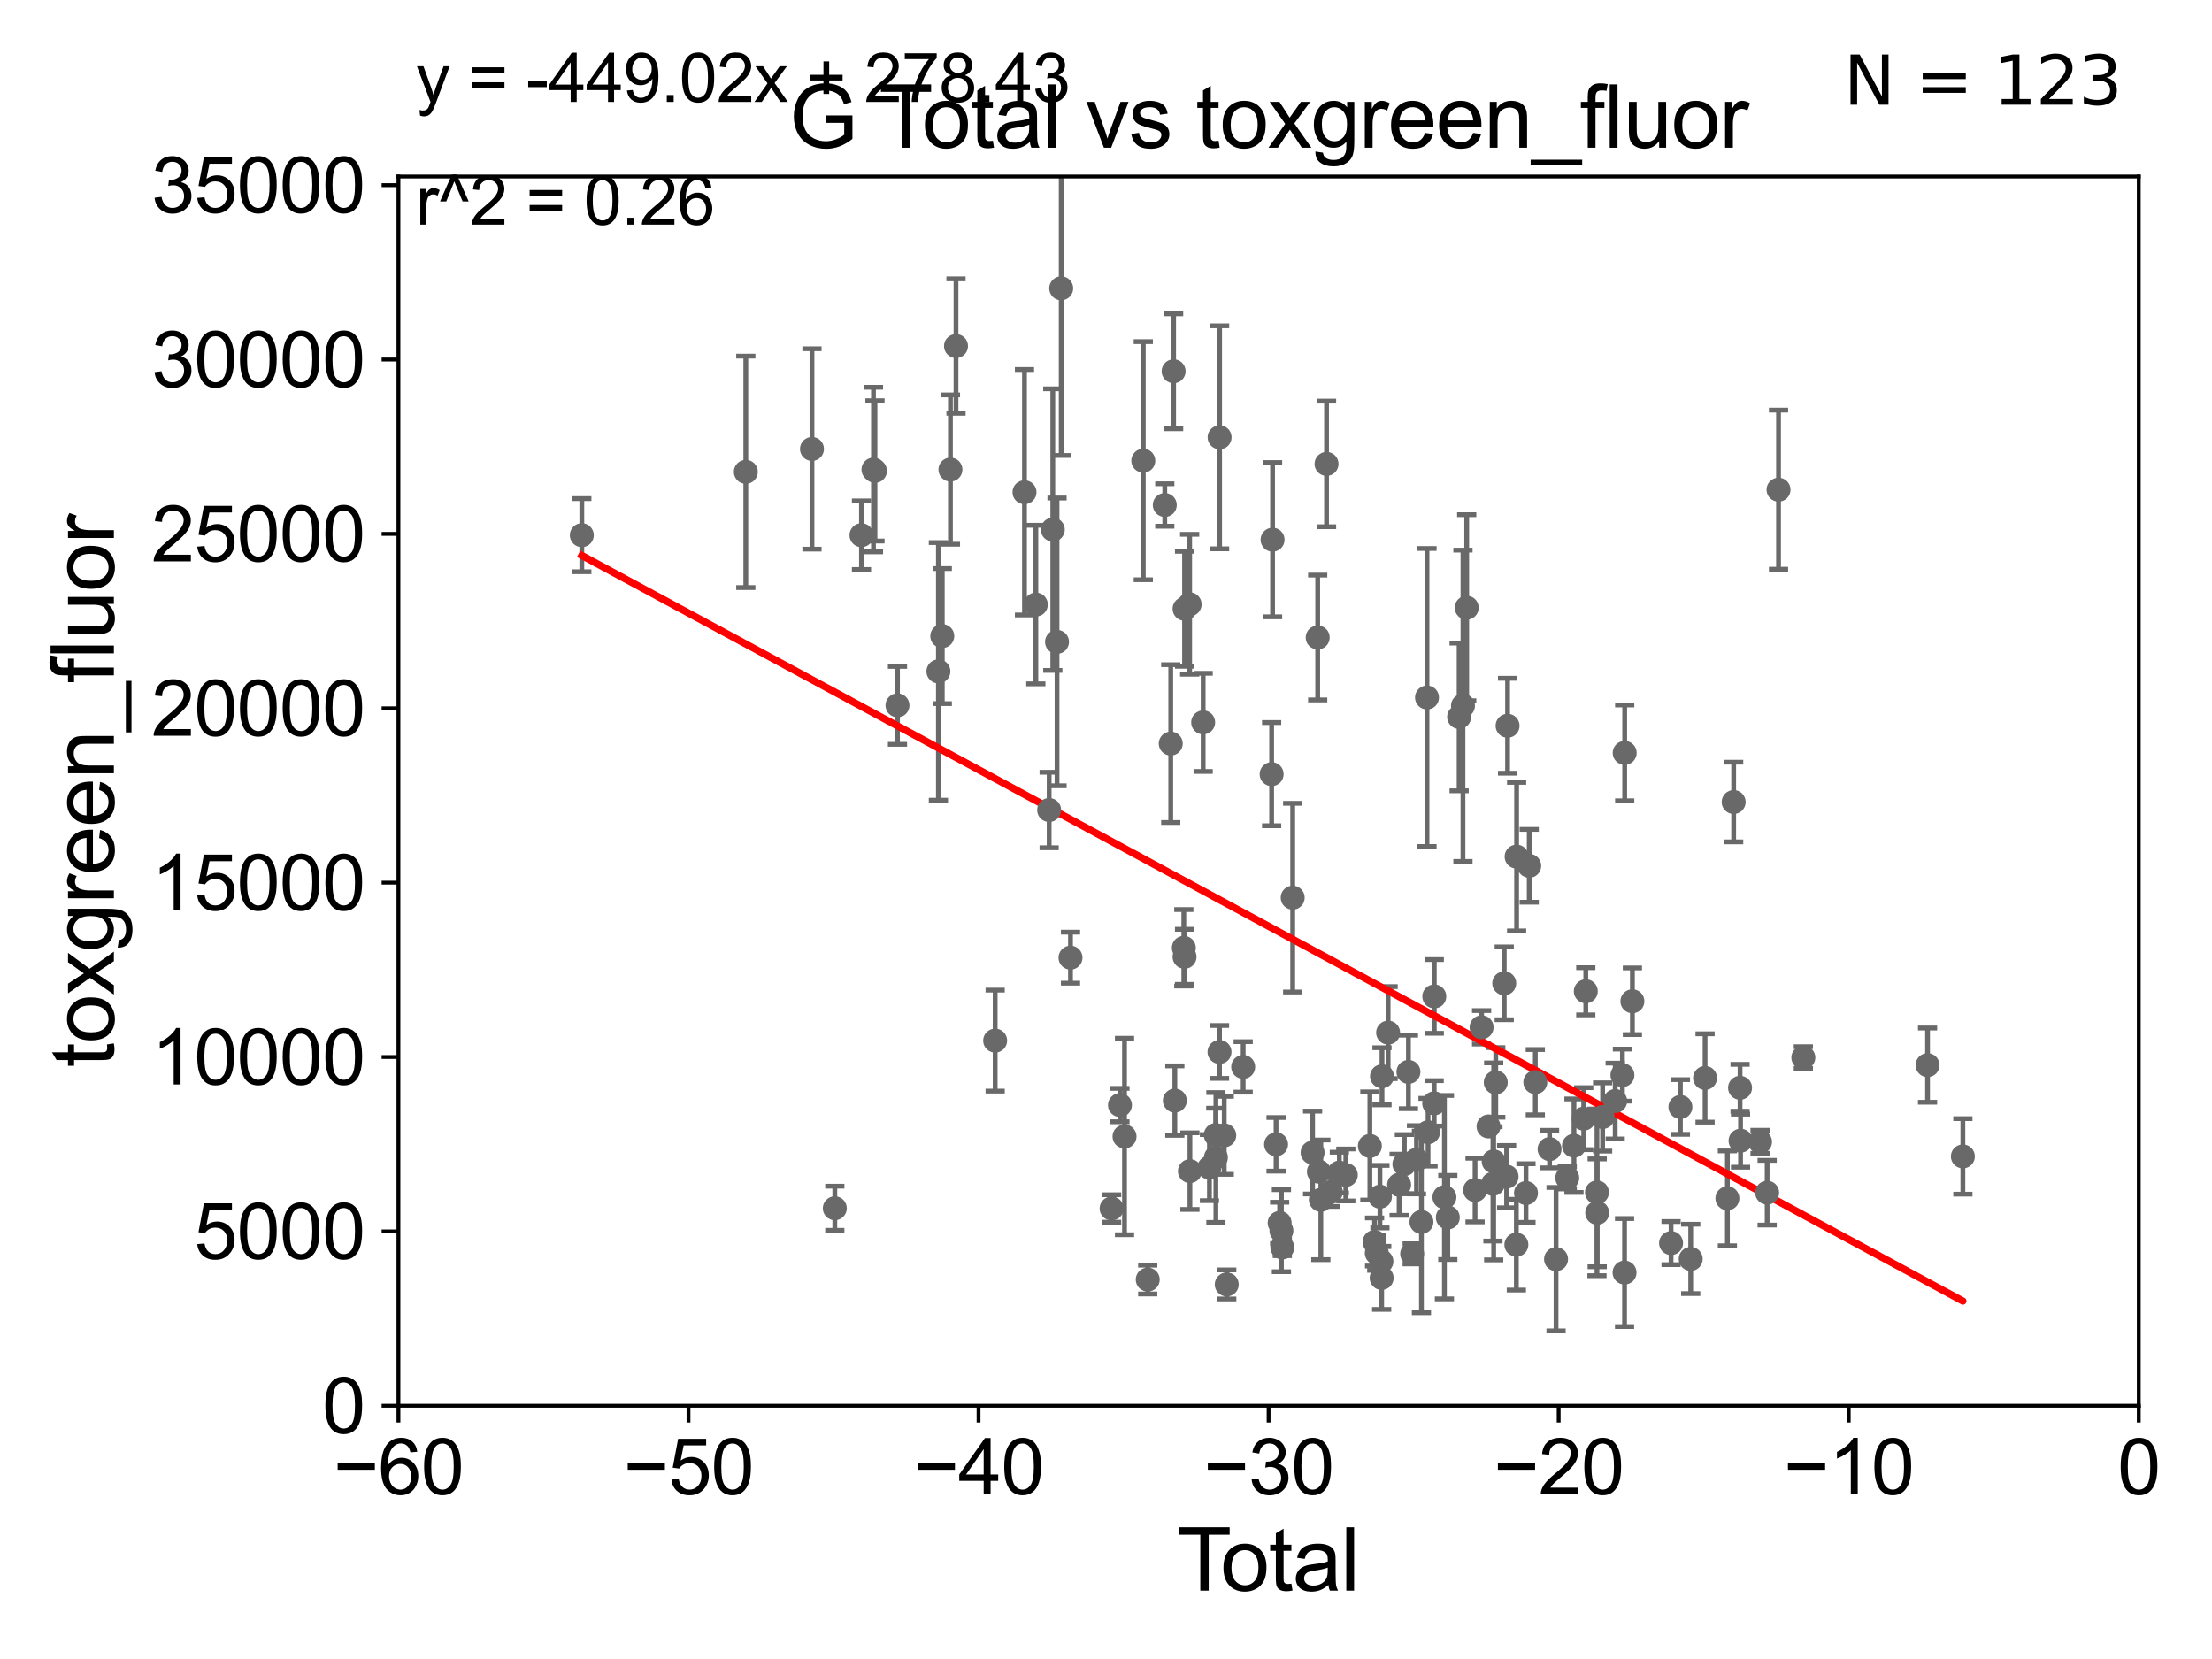 <?xml version="1.0" encoding="utf-8" standalone="no"?>
<!DOCTYPE svg PUBLIC "-//W3C//DTD SVG 1.1//EN"
  "http://www.w3.org/Graphics/SVG/1.1/DTD/svg11.dtd">
<svg xmlns:xlink="http://www.w3.org/1999/xlink" width="460.8pt" height="345.6pt" viewBox="0 0 460.8 345.6" xmlns="http://www.w3.org/2000/svg" version="1.1">
 <defs>
  <style type="text/css">*{stroke-linejoin: round; stroke-linecap: butt}</style>
 </defs>
 <g id="figure_1">
  <g id="patch_1">
   <path d="M 0 345.6 
L 460.8 345.6 
L 460.8 0 
L 0 0 
z
" style="fill: #ffffff"/>
  </g>
  <g id="axes_1">
   <g id="patch_2">
    <path d="M 83 292.84 
L 445.545 292.84 
L 445.545 36.775 
L 83 36.775 
z
" style="fill: #ffffff"/>
   </g>
   <g id="PathCollection_1">
    <defs>
     <path id="mccd1feadff" d="M 0 1.118 
C 0.297 1.118 0.581 1 0.791 0.791 
C 1 0.581 1.118 0.297 1.118 0 
C 1.118 -0.297 1 -0.581 0.791 -0.791 
C 0.581 -1 0.297 -1.118 0 -1.118 
C -0.297 -1.118 -0.581 -1 -0.791 -0.791 
C -1 -0.581 -1.118 -0.297 -1.118 0 
C -1.118 0.297 -1 0.581 -0.791 0.791 
C -0.581 1 -0.297 1.118 0 1.118 
z
" style="stroke: #696969"/>
    </defs>
    <g clip-path="url(#p9d8b425eae)">
     <use xlink:href="#mccd1feadff" x="121.203" y="111.488" style="fill: #696969; stroke: #696969"/>
     <use xlink:href="#mccd1feadff" x="279.01" y="244.276" style="fill: #696969; stroke: #696969"/>
     <use xlink:href="#mccd1feadff" x="280.357" y="244.763" style="fill: #696969; stroke: #696969"/>
     <use xlink:href="#mccd1feadff" x="285.368" y="238.724" style="fill: #696969; stroke: #696969"/>
     <use xlink:href="#mccd1feadff" x="286.347" y="258.724" style="fill: #696969; stroke: #696969"/>
     <use xlink:href="#mccd1feadff" x="286.806" y="261.029" style="fill: #696969; stroke: #696969"/>
     <use xlink:href="#mccd1feadff" x="287.469" y="249.287" style="fill: #696969; stroke: #696969"/>
     <use xlink:href="#mccd1feadff" x="287.777" y="262.775" style="fill: #696969; stroke: #696969"/>
     <use xlink:href="#mccd1feadff" x="287.825" y="266.224" style="fill: #696969; stroke: #696969"/>
     <use xlink:href="#mccd1feadff" x="287.895" y="224.212" style="fill: #696969; stroke: #696969"/>
     <use xlink:href="#mccd1feadff" x="289.169" y="215.115" style="fill: #696969; stroke: #696969"/>
     <use xlink:href="#mccd1feadff" x="291.462" y="246.802" style="fill: #696969; stroke: #696969"/>
     <use xlink:href="#mccd1feadff" x="292.558" y="242.52" style="fill: #696969; stroke: #696969"/>
     <use xlink:href="#mccd1feadff" x="293.402" y="223.299" style="fill: #696969; stroke: #696969"/>
     <use xlink:href="#mccd1feadff" x="294.182" y="261.202" style="fill: #696969; stroke: #696969"/>
     <use xlink:href="#mccd1feadff" x="295.077" y="241.603" style="fill: #696969; stroke: #696969"/>
     <use xlink:href="#mccd1feadff" x="296.111" y="254.553" style="fill: #696969; stroke: #696969"/>
     <use xlink:href="#mccd1feadff" x="297.27" y="145.302" style="fill: #696969; stroke: #696969"/>
     <use xlink:href="#mccd1feadff" x="297.488" y="235.862" style="fill: #696969; stroke: #696969"/>
     <use xlink:href="#mccd1feadff" x="298.766" y="229.849" style="fill: #696969; stroke: #696969"/>
     <use xlink:href="#mccd1feadff" x="277.236" y="248.31" style="fill: #696969; stroke: #696969"/>
     <use xlink:href="#mccd1feadff" x="298.789" y="207.575" style="fill: #696969; stroke: #696969"/>
     <use xlink:href="#mccd1feadff" x="276.342" y="96.642" style="fill: #696969; stroke: #696969"/>
     <use xlink:href="#mccd1feadff" x="274.746" y="244.082" style="fill: #696969; stroke: #696969"/>
     <use xlink:href="#mccd1feadff" x="247.88" y="243.965" style="fill: #696969; stroke: #696969"/>
     <use xlink:href="#mccd1feadff" x="250.638" y="150.485" style="fill: #696969; stroke: #696969"/>
     <use xlink:href="#mccd1feadff" x="251.947" y="243.238" style="fill: #696969; stroke: #696969"/>
     <use xlink:href="#mccd1feadff" x="253.264" y="236.443" style="fill: #696969; stroke: #696969"/>
     <use xlink:href="#mccd1feadff" x="253.292" y="241.129" style="fill: #696969; stroke: #696969"/>
     <use xlink:href="#mccd1feadff" x="254.044" y="219.143" style="fill: #696969; stroke: #696969"/>
     <use xlink:href="#mccd1feadff" x="254.064" y="91.102" style="fill: #696969; stroke: #696969"/>
     <use xlink:href="#mccd1feadff" x="255.031" y="236.513" style="fill: #696969; stroke: #696969"/>
     <use xlink:href="#mccd1feadff" x="255.553" y="267.577" style="fill: #696969; stroke: #696969"/>
     <use xlink:href="#mccd1feadff" x="258.976" y="222.257" style="fill: #696969; stroke: #696969"/>
     <use xlink:href="#mccd1feadff" x="264.904" y="161.27" style="fill: #696969; stroke: #696969"/>
     <use xlink:href="#mccd1feadff" x="265.1" y="112.428" style="fill: #696969; stroke: #696969"/>
     <use xlink:href="#mccd1feadff" x="265.827" y="238.386" style="fill: #696969; stroke: #696969"/>
     <use xlink:href="#mccd1feadff" x="266.574" y="254.754" style="fill: #696969; stroke: #696969"/>
     <use xlink:href="#mccd1feadff" x="266.944" y="256.375" style="fill: #696969; stroke: #696969"/>
     <use xlink:href="#mccd1feadff" x="267.132" y="259.868" style="fill: #696969; stroke: #696969"/>
     <use xlink:href="#mccd1feadff" x="269.29" y="186.998" style="fill: #696969; stroke: #696969"/>
     <use xlink:href="#mccd1feadff" x="273.439" y="240.098" style="fill: #696969; stroke: #696969"/>
     <use xlink:href="#mccd1feadff" x="274.499" y="132.803" style="fill: #696969; stroke: #696969"/>
     <use xlink:href="#mccd1feadff" x="275.155" y="249.948" style="fill: #696969; stroke: #696969"/>
     <use xlink:href="#mccd1feadff" x="300.898" y="249.395" style="fill: #696969; stroke: #696969"/>
     <use xlink:href="#mccd1feadff" x="301.607" y="253.619" style="fill: #696969; stroke: #696969"/>
     <use xlink:href="#mccd1feadff" x="303.962" y="149.352" style="fill: #696969; stroke: #696969"/>
     <use xlink:href="#mccd1feadff" x="332.729" y="252.657" style="fill: #696969; stroke: #696969"/>
     <use xlink:href="#mccd1feadff" x="333.856" y="232.689" style="fill: #696969; stroke: #696969"/>
     <use xlink:href="#mccd1feadff" x="336.475" y="229.368" style="fill: #696969; stroke: #696969"/>
     <use xlink:href="#mccd1feadff" x="337.982" y="223.968" style="fill: #696969; stroke: #696969"/>
     <use xlink:href="#mccd1feadff" x="338.424" y="265.096" style="fill: #696969; stroke: #696969"/>
     <use xlink:href="#mccd1feadff" x="338.453" y="156.841" style="fill: #696969; stroke: #696969"/>
     <use xlink:href="#mccd1feadff" x="340.059" y="208.583" style="fill: #696969; stroke: #696969"/>
     <use xlink:href="#mccd1feadff" x="348.113" y="258.954" style="fill: #696969; stroke: #696969"/>
     <use xlink:href="#mccd1feadff" x="350.06" y="230.605" style="fill: #696969; stroke: #696969"/>
     <use xlink:href="#mccd1feadff" x="352.207" y="262.261" style="fill: #696969; stroke: #696969"/>
     <use xlink:href="#mccd1feadff" x="355.198" y="224.56" style="fill: #696969; stroke: #696969"/>
     <use xlink:href="#mccd1feadff" x="359.85" y="249.635" style="fill: #696969; stroke: #696969"/>
     <use xlink:href="#mccd1feadff" x="361.154" y="167.075" style="fill: #696969; stroke: #696969"/>
     <use xlink:href="#mccd1feadff" x="362.487" y="226.608" style="fill: #696969; stroke: #696969"/>
     <use xlink:href="#mccd1feadff" x="362.589" y="237.626" style="fill: #696969; stroke: #696969"/>
     <use xlink:href="#mccd1feadff" x="366.649" y="237.866" style="fill: #696969; stroke: #696969"/>
     <use xlink:href="#mccd1feadff" x="368.131" y="248.462" style="fill: #696969; stroke: #696969"/>
     <use xlink:href="#mccd1feadff" x="370.501" y="102.009" style="fill: #696969; stroke: #696969"/>
     <use xlink:href="#mccd1feadff" x="375.671" y="220.313" style="fill: #696969; stroke: #696969"/>
     <use xlink:href="#mccd1feadff" x="332.677" y="248.393" style="fill: #696969; stroke: #696969"/>
     <use xlink:href="#mccd1feadff" x="330.348" y="206.504" style="fill: #696969; stroke: #696969"/>
     <use xlink:href="#mccd1feadff" x="329.913" y="233.038" style="fill: #696969; stroke: #696969"/>
     <use xlink:href="#mccd1feadff" x="327.888" y="238.669" style="fill: #696969; stroke: #696969"/>
     <use xlink:href="#mccd1feadff" x="304.76" y="147.023" style="fill: #696969; stroke: #696969"/>
     <use xlink:href="#mccd1feadff" x="305.542" y="126.6" style="fill: #696969; stroke: #696969"/>
     <use xlink:href="#mccd1feadff" x="307.279" y="247.912" style="fill: #696969; stroke: #696969"/>
     <use xlink:href="#mccd1feadff" x="308.644" y="214.004" style="fill: #696969; stroke: #696969"/>
     <use xlink:href="#mccd1feadff" x="401.546" y="221.89" style="fill: #696969; stroke: #696969"/>
     <use xlink:href="#mccd1feadff" x="310.087" y="234.657" style="fill: #696969; stroke: #696969"/>
     <use xlink:href="#mccd1feadff" x="311.003" y="246.625" style="fill: #696969; stroke: #696969"/>
     <use xlink:href="#mccd1feadff" x="311.159" y="241.941" style="fill: #696969; stroke: #696969"/>
     <use xlink:href="#mccd1feadff" x="311.591" y="225.489" style="fill: #696969; stroke: #696969"/>
     <use xlink:href="#mccd1feadff" x="247.825" y="125.886" style="fill: #696969; stroke: #696969"/>
     <use xlink:href="#mccd1feadff" x="313.361" y="204.84" style="fill: #696969; stroke: #696969"/>
     <use xlink:href="#mccd1feadff" x="314.053" y="151.189" style="fill: #696969; stroke: #696969"/>
     <use xlink:href="#mccd1feadff" x="315.885" y="259.287" style="fill: #696969; stroke: #696969"/>
     <use xlink:href="#mccd1feadff" x="315.937" y="178.452" style="fill: #696969; stroke: #696969"/>
     <use xlink:href="#mccd1feadff" x="317.889" y="248.535" style="fill: #696969; stroke: #696969"/>
     <use xlink:href="#mccd1feadff" x="318.564" y="180.365" style="fill: #696969; stroke: #696969"/>
     <use xlink:href="#mccd1feadff" x="319.833" y="225.438" style="fill: #696969; stroke: #696969"/>
     <use xlink:href="#mccd1feadff" x="322.804" y="239.38" style="fill: #696969; stroke: #696969"/>
     <use xlink:href="#mccd1feadff" x="324.154" y="262.308" style="fill: #696969; stroke: #696969"/>
     <use xlink:href="#mccd1feadff" x="326.487" y="245.369" style="fill: #696969; stroke: #696969"/>
     <use xlink:href="#mccd1feadff" x="313.851" y="245.116" style="fill: #696969; stroke: #696969"/>
     <use xlink:href="#mccd1feadff" x="246.764" y="126.822" style="fill: #696969; stroke: #696969"/>
     <use xlink:href="#mccd1feadff" x="408.904" y="240.9" style="fill: #696969; stroke: #696969"/>
     <use xlink:href="#mccd1feadff" x="246.611" y="197.448" style="fill: #696969; stroke: #696969"/>
     <use xlink:href="#mccd1feadff" x="197.992" y="97.821" style="fill: #696969; stroke: #696969"/>
     <use xlink:href="#mccd1feadff" x="213.419" y="102.541" style="fill: #696969; stroke: #696969"/>
     <use xlink:href="#mccd1feadff" x="195.484" y="139.863" style="fill: #696969; stroke: #696969"/>
     <use xlink:href="#mccd1feadff" x="238.167" y="95.974" style="fill: #696969; stroke: #696969"/>
     <use xlink:href="#mccd1feadff" x="231.57" y="251.745" style="fill: #696969; stroke: #696969"/>
     <use xlink:href="#mccd1feadff" x="234.258" y="236.751" style="fill: #696969; stroke: #696969"/>
     <use xlink:href="#mccd1feadff" x="239.093" y="266.561" style="fill: #696969; stroke: #696969"/>
     <use xlink:href="#mccd1feadff" x="186.961" y="146.936" style="fill: #696969; stroke: #696969"/>
     <use xlink:href="#mccd1feadff" x="182.273" y="98.095" style="fill: #696969; stroke: #696969"/>
     <use xlink:href="#mccd1feadff" x="199.151" y="72.091" style="fill: #696969; stroke: #696969"/>
     <use xlink:href="#mccd1feadff" x="181.959" y="97.813" style="fill: #696969; stroke: #696969"/>
     <use xlink:href="#mccd1feadff" x="242.644" y="105.2" style="fill: #696969; stroke: #696969"/>
     <use xlink:href="#mccd1feadff" x="215.786" y="125.939" style="fill: #696969; stroke: #696969"/>
     <use xlink:href="#mccd1feadff" x="179.461" y="111.489" style="fill: #696969; stroke: #696969"/>
     <use xlink:href="#mccd1feadff" x="218.556" y="168.741" style="fill: #696969; stroke: #696969"/>
     <use xlink:href="#mccd1feadff" x="243.886" y="154.9" style="fill: #696969; stroke: #696969"/>
     <use xlink:href="#mccd1feadff" x="207.308" y="216.78" style="fill: #696969; stroke: #696969"/>
     <use xlink:href="#mccd1feadff" x="233.308" y="230.209" style="fill: #696969; stroke: #696969"/>
     <use xlink:href="#mccd1feadff" x="155.365" y="98.294" style="fill: #696969; stroke: #696969"/>
     <use xlink:href="#mccd1feadff" x="244.739" y="229.276" style="fill: #696969; stroke: #696969"/>
     <use xlink:href="#mccd1feadff" x="223.006" y="199.497" style="fill: #696969; stroke: #696969"/>
     <use xlink:href="#mccd1feadff" x="173.906" y="251.703" style="fill: #696969; stroke: #696969"/>
     <use xlink:href="#mccd1feadff" x="246.762" y="199.322" style="fill: #696969; stroke: #696969"/>
     <use xlink:href="#mccd1feadff" x="221.069" y="60.054" style="fill: #696969; stroke: #696969"/>
     <use xlink:href="#mccd1feadff" x="196.292" y="132.506" style="fill: #696969; stroke: #696969"/>
     <use xlink:href="#mccd1feadff" x="220.199" y="133.718" style="fill: #696969; stroke: #696969"/>
     <use xlink:href="#mccd1feadff" x="169.148" y="93.526" style="fill: #696969; stroke: #696969"/>
     <use xlink:href="#mccd1feadff" x="219.318" y="110.328" style="fill: #696969; stroke: #696969"/>
     <use xlink:href="#mccd1feadff" x="244.485" y="77.339" style="fill: #696969; stroke: #696969"/>
    </g>
   </g>
   <g id="matplotlib.axis_1">
    <g id="xtick_1">
     <g id="line2d_1">
      <defs>
       <path id="ma490076840" d="M 0 0 
L 0 3.5 
" style="stroke: #000000; stroke-width: 0.8"/>
      </defs>
      <g>
       <use xlink:href="#ma490076840" x="83" y="292.84" style="stroke: #000000; stroke-width: 0.8"/>
      </g>
     </g>
     <g id="text_1">
      <!-- −60 -->
      <g transform="translate(69.43 311.293)scale(0.16 -0.16)">
       <defs>
        <path id="ArialMT-2212" d="M 3381 1997 
L 356 1997 
L 356 2522 
L 3381 2522 
L 3381 1997 
z
" transform="scale(0.016)"/>
        <path id="ArialMT-36" d="M 3184 3459 
L 2625 3416 
Q 2550 3747 2413 3897 
Q 2184 4138 1850 4138 
Q 1581 4138 1378 3988 
Q 1113 3794 959 3422 
Q 806 3050 800 2363 
Q 1003 2672 1297 2822 
Q 1591 2972 1913 2972 
Q 2475 2972 2870 2558 
Q 3266 2144 3266 1488 
Q 3266 1056 3080 686 
Q 2894 316 2569 119 
Q 2244 -78 1831 -78 
Q 1128 -78 684 439 
Q 241 956 241 2144 
Q 241 3472 731 4075 
Q 1159 4600 1884 4600 
Q 2425 4600 2770 4297 
Q 3116 3994 3184 3459 
z
M 888 1484 
Q 888 1194 1011 928 
Q 1134 663 1356 523 
Q 1578 384 1822 384 
Q 2178 384 2434 671 
Q 2691 959 2691 1453 
Q 2691 1928 2437 2201 
Q 2184 2475 1800 2475 
Q 1419 2475 1153 2201 
Q 888 1928 888 1484 
z
" transform="scale(0.016)"/>
        <path id="ArialMT-30" d="M 266 2259 
Q 266 3072 433 3567 
Q 600 4063 929 4331 
Q 1259 4600 1759 4600 
Q 2128 4600 2406 4451 
Q 2684 4303 2865 4023 
Q 3047 3744 3150 3342 
Q 3253 2941 3253 2259 
Q 3253 1453 3087 958 
Q 2922 463 2592 192 
Q 2263 -78 1759 -78 
Q 1097 -78 719 397 
Q 266 969 266 2259 
z
M 844 2259 
Q 844 1131 1108 757 
Q 1372 384 1759 384 
Q 2147 384 2411 759 
Q 2675 1134 2675 2259 
Q 2675 3391 2411 3762 
Q 2147 4134 1753 4134 
Q 1366 4134 1134 3806 
Q 844 3388 844 2259 
z
" transform="scale(0.016)"/>
       </defs>
       <use xlink:href="#ArialMT-2212"/>
       <use xlink:href="#ArialMT-36" x="58.398"/>
       <use xlink:href="#ArialMT-30" x="114.014"/>
      </g>
     </g>
    </g>
    <g id="xtick_2">
     <g id="line2d_2">
      <g>
       <use xlink:href="#ma490076840" x="143.424" y="292.84" style="stroke: #000000; stroke-width: 0.8"/>
      </g>
     </g>
     <g id="text_2">
      <!-- −50 -->
      <g transform="translate(129.854 311.293)scale(0.16 -0.16)">
       <defs>
        <path id="ArialMT-35" d="M 266 1200 
L 856 1250 
Q 922 819 1161 601 
Q 1400 384 1738 384 
Q 2144 384 2425 690 
Q 2706 997 2706 1503 
Q 2706 1984 2436 2262 
Q 2166 2541 1728 2541 
Q 1456 2541 1237 2417 
Q 1019 2294 894 2097 
L 366 2166 
L 809 4519 
L 3088 4519 
L 3088 3981 
L 1259 3981 
L 1013 2750 
Q 1425 3038 1878 3038 
Q 2478 3038 2890 2622 
Q 3303 2206 3303 1553 
Q 3303 931 2941 478 
Q 2500 -78 1738 -78 
Q 1113 -78 717 272 
Q 322 622 266 1200 
z
" transform="scale(0.016)"/>
       </defs>
       <use xlink:href="#ArialMT-2212"/>
       <use xlink:href="#ArialMT-35" x="58.398"/>
       <use xlink:href="#ArialMT-30" x="114.014"/>
      </g>
     </g>
    </g>
    <g id="xtick_3">
     <g id="line2d_3">
      <g>
       <use xlink:href="#ma490076840" x="203.848" y="292.84" style="stroke: #000000; stroke-width: 0.8"/>
      </g>
     </g>
     <g id="text_3">
      <!-- −40 -->
      <g transform="translate(190.278 311.293)scale(0.16 -0.16)">
       <defs>
        <path id="ArialMT-34" d="M 2069 0 
L 2069 1097 
L 81 1097 
L 81 1613 
L 2172 4581 
L 2631 4581 
L 2631 1613 
L 3250 1613 
L 3250 1097 
L 2631 1097 
L 2631 0 
L 2069 0 
z
M 2069 1613 
L 2069 3678 
L 634 1613 
L 2069 1613 
z
" transform="scale(0.016)"/>
       </defs>
       <use xlink:href="#ArialMT-2212"/>
       <use xlink:href="#ArialMT-34" x="58.398"/>
       <use xlink:href="#ArialMT-30" x="114.014"/>
      </g>
     </g>
    </g>
    <g id="xtick_4">
     <g id="line2d_4">
      <g>
       <use xlink:href="#ma490076840" x="264.272" y="292.84" style="stroke: #000000; stroke-width: 0.8"/>
      </g>
     </g>
     <g id="text_4">
      <!-- −30 -->
      <g transform="translate(250.702 311.293)scale(0.16 -0.16)">
       <defs>
        <path id="ArialMT-33" d="M 269 1209 
L 831 1284 
Q 928 806 1161 595 
Q 1394 384 1728 384 
Q 2125 384 2398 659 
Q 2672 934 2672 1341 
Q 2672 1728 2419 1979 
Q 2166 2231 1775 2231 
Q 1616 2231 1378 2169 
L 1441 2663 
Q 1497 2656 1531 2656 
Q 1891 2656 2178 2843 
Q 2466 3031 2466 3422 
Q 2466 3731 2256 3934 
Q 2047 4138 1716 4138 
Q 1388 4138 1169 3931 
Q 950 3725 888 3313 
L 325 3413 
Q 428 3978 793 4289 
Q 1159 4600 1703 4600 
Q 2078 4600 2393 4439 
Q 2709 4278 2876 4000 
Q 3044 3722 3044 3409 
Q 3044 3113 2884 2869 
Q 2725 2625 2413 2481 
Q 2819 2388 3044 2092 
Q 3269 1797 3269 1353 
Q 3269 753 2831 336 
Q 2394 -81 1725 -81 
Q 1122 -81 723 278 
Q 325 638 269 1209 
z
" transform="scale(0.016)"/>
       </defs>
       <use xlink:href="#ArialMT-2212"/>
       <use xlink:href="#ArialMT-33" x="58.398"/>
       <use xlink:href="#ArialMT-30" x="114.014"/>
      </g>
     </g>
    </g>
    <g id="xtick_5">
     <g id="line2d_5">
      <g>
       <use xlink:href="#ma490076840" x="324.697" y="292.84" style="stroke: #000000; stroke-width: 0.8"/>
      </g>
     </g>
     <g id="text_5">
      <!-- −20 -->
      <g transform="translate(311.127 311.293)scale(0.16 -0.16)">
       <defs>
        <path id="ArialMT-32" d="M 3222 541 
L 3222 0 
L 194 0 
Q 188 203 259 391 
Q 375 700 629 1000 
Q 884 1300 1366 1694 
Q 2113 2306 2375 2664 
Q 2638 3022 2638 3341 
Q 2638 3675 2398 3904 
Q 2159 4134 1775 4134 
Q 1369 4134 1125 3890 
Q 881 3647 878 3216 
L 300 3275 
Q 359 3922 746 4261 
Q 1134 4600 1788 4600 
Q 2447 4600 2831 4234 
Q 3216 3869 3216 3328 
Q 3216 3053 3103 2787 
Q 2991 2522 2730 2228 
Q 2469 1934 1863 1422 
Q 1356 997 1212 845 
Q 1069 694 975 541 
L 3222 541 
z
" transform="scale(0.016)"/>
       </defs>
       <use xlink:href="#ArialMT-2212"/>
       <use xlink:href="#ArialMT-32" x="58.398"/>
       <use xlink:href="#ArialMT-30" x="114.014"/>
      </g>
     </g>
    </g>
    <g id="xtick_6">
     <g id="line2d_6">
      <g>
       <use xlink:href="#ma490076840" x="385.121" y="292.84" style="stroke: #000000; stroke-width: 0.8"/>
      </g>
     </g>
     <g id="text_6">
      <!-- −10 -->
      <g transform="translate(371.551 311.293)scale(0.16 -0.16)">
       <defs>
        <path id="ArialMT-31" d="M 2384 0 
L 1822 0 
L 1822 3584 
Q 1619 3391 1289 3197 
Q 959 3003 697 2906 
L 697 3450 
Q 1169 3672 1522 3987 
Q 1875 4303 2022 4600 
L 2384 4600 
L 2384 0 
z
" transform="scale(0.016)"/>
       </defs>
       <use xlink:href="#ArialMT-2212"/>
       <use xlink:href="#ArialMT-31" x="58.398"/>
       <use xlink:href="#ArialMT-30" x="114.014"/>
      </g>
     </g>
    </g>
    <g id="xtick_7">
     <g id="line2d_7">
      <g>
       <use xlink:href="#ma490076840" x="445.545" y="292.84" style="stroke: #000000; stroke-width: 0.8"/>
      </g>
     </g>
     <g id="text_7">
      <!-- 0 -->
      <g transform="translate(441.096 311.293)scale(0.16 -0.16)">
       <use xlink:href="#ArialMT-30"/>
      </g>
     </g>
    </g>
    <g id="text_8">
     <!-- Total -->
     <g transform="translate(245.267 331.357)scale(0.18 -0.18)">
      <defs>
       <path id="ArialMT-54" d="M 1659 0 
L 1659 4041 
L 150 4041 
L 150 4581 
L 3781 4581 
L 3781 4041 
L 2266 4041 
L 2266 0 
L 1659 0 
z
" transform="scale(0.016)"/>
       <path id="ArialMT-6f" d="M 213 1659 
Q 213 2581 725 3025 
Q 1153 3394 1769 3394 
Q 2453 3394 2887 2945 
Q 3322 2497 3322 1706 
Q 3322 1066 3130 698 
Q 2938 331 2570 128 
Q 2203 -75 1769 -75 
Q 1072 -75 642 372 
Q 213 819 213 1659 
z
M 791 1659 
Q 791 1022 1069 705 
Q 1347 388 1769 388 
Q 2188 388 2466 706 
Q 2744 1025 2744 1678 
Q 2744 2294 2464 2611 
Q 2184 2928 1769 2928 
Q 1347 2928 1069 2612 
Q 791 2297 791 1659 
z
" transform="scale(0.016)"/>
       <path id="ArialMT-74" d="M 1650 503 
L 1731 6 
Q 1494 -44 1306 -44 
Q 1000 -44 831 53 
Q 663 150 594 308 
Q 525 466 525 972 
L 525 2881 
L 113 2881 
L 113 3319 
L 525 3319 
L 525 4141 
L 1084 4478 
L 1084 3319 
L 1650 3319 
L 1650 2881 
L 1084 2881 
L 1084 941 
Q 1084 700 1114 631 
Q 1144 563 1211 522 
Q 1278 481 1403 481 
Q 1497 481 1650 503 
z
" transform="scale(0.016)"/>
       <path id="ArialMT-61" d="M 2588 409 
Q 2275 144 1986 34 
Q 1697 -75 1366 -75 
Q 819 -75 525 192 
Q 231 459 231 875 
Q 231 1119 342 1320 
Q 453 1522 633 1644 
Q 813 1766 1038 1828 
Q 1203 1872 1538 1913 
Q 2219 1994 2541 2106 
Q 2544 2222 2544 2253 
Q 2544 2597 2384 2738 
Q 2169 2928 1744 2928 
Q 1347 2928 1158 2789 
Q 969 2650 878 2297 
L 328 2372 
Q 403 2725 575 2942 
Q 747 3159 1072 3276 
Q 1397 3394 1825 3394 
Q 2250 3394 2515 3294 
Q 2781 3194 2906 3042 
Q 3031 2891 3081 2659 
Q 3109 2516 3109 2141 
L 3109 1391 
Q 3109 606 3145 398 
Q 3181 191 3288 0 
L 2700 0 
Q 2613 175 2588 409 
z
M 2541 1666 
Q 2234 1541 1622 1453 
Q 1275 1403 1131 1340 
Q 988 1278 909 1158 
Q 831 1038 831 891 
Q 831 666 1001 516 
Q 1172 366 1500 366 
Q 1825 366 2078 508 
Q 2331 650 2450 897 
Q 2541 1088 2541 1459 
L 2541 1666 
z
" transform="scale(0.016)"/>
       <path id="ArialMT-6c" d="M 409 0 
L 409 4581 
L 972 4581 
L 972 0 
L 409 0 
z
" transform="scale(0.016)"/>
      </defs>
      <use xlink:href="#ArialMT-54"/>
      <use xlink:href="#ArialMT-6f" x="49.959"/>
      <use xlink:href="#ArialMT-74" x="105.574"/>
      <use xlink:href="#ArialMT-61" x="133.357"/>
      <use xlink:href="#ArialMT-6c" x="188.973"/>
     </g>
    </g>
   </g>
   <g id="matplotlib.axis_2">
    <g id="ytick_1">
     <g id="line2d_8">
      <defs>
       <path id="m626c0f9239" d="M 0 0 
L -3.5 0 
" style="stroke: #000000; stroke-width: 0.8"/>
      </defs>
      <g>
       <use xlink:href="#m626c0f9239" x="83" y="292.84" style="stroke: #000000; stroke-width: 0.8"/>
      </g>
     </g>
     <g id="text_9">
      <!-- 0 -->
      <g transform="translate(67.103 298.566)scale(0.16 -0.16)">
       <use xlink:href="#ArialMT-30"/>
      </g>
     </g>
    </g>
    <g id="ytick_2">
     <g id="line2d_9">
      <g>
       <use xlink:href="#m626c0f9239" x="83" y="256.516" style="stroke: #000000; stroke-width: 0.8"/>
      </g>
     </g>
     <g id="text_10">
      <!-- 5000 -->
      <g transform="translate(40.41 262.242)scale(0.16 -0.16)">
       <use xlink:href="#ArialMT-35"/>
       <use xlink:href="#ArialMT-30" x="55.615"/>
       <use xlink:href="#ArialMT-30" x="111.23"/>
       <use xlink:href="#ArialMT-30" x="166.846"/>
      </g>
     </g>
    </g>
    <g id="ytick_3">
     <g id="line2d_10">
      <g>
       <use xlink:href="#m626c0f9239" x="83" y="220.192" style="stroke: #000000; stroke-width: 0.8"/>
      </g>
     </g>
     <g id="text_11">
      <!-- 10000 -->
      <g transform="translate(31.512 225.918)scale(0.16 -0.16)">
       <use xlink:href="#ArialMT-31"/>
       <use xlink:href="#ArialMT-30" x="55.615"/>
       <use xlink:href="#ArialMT-30" x="111.23"/>
       <use xlink:href="#ArialMT-30" x="166.846"/>
       <use xlink:href="#ArialMT-30" x="222.461"/>
      </g>
     </g>
    </g>
    <g id="ytick_4">
     <g id="line2d_11">
      <g>
       <use xlink:href="#m626c0f9239" x="83" y="183.867" style="stroke: #000000; stroke-width: 0.8"/>
      </g>
     </g>
     <g id="text_12">
      <!-- 15000 -->
      <g transform="translate(31.512 189.594)scale(0.16 -0.16)">
       <use xlink:href="#ArialMT-31"/>
       <use xlink:href="#ArialMT-35" x="55.615"/>
       <use xlink:href="#ArialMT-30" x="111.23"/>
       <use xlink:href="#ArialMT-30" x="166.846"/>
       <use xlink:href="#ArialMT-30" x="222.461"/>
      </g>
     </g>
    </g>
    <g id="ytick_5">
     <g id="line2d_12">
      <g>
       <use xlink:href="#m626c0f9239" x="83" y="147.543" style="stroke: #000000; stroke-width: 0.8"/>
      </g>
     </g>
     <g id="text_13">
      <!-- 20000 -->
      <g transform="translate(31.512 153.27)scale(0.16 -0.16)">
       <use xlink:href="#ArialMT-32"/>
       <use xlink:href="#ArialMT-30" x="55.615"/>
       <use xlink:href="#ArialMT-30" x="111.23"/>
       <use xlink:href="#ArialMT-30" x="166.846"/>
       <use xlink:href="#ArialMT-30" x="222.461"/>
      </g>
     </g>
    </g>
    <g id="ytick_6">
     <g id="line2d_13">
      <g>
       <use xlink:href="#m626c0f9239" x="83" y="111.219" style="stroke: #000000; stroke-width: 0.8"/>
      </g>
     </g>
     <g id="text_14">
      <!-- 25000 -->
      <g transform="translate(31.512 116.945)scale(0.16 -0.16)">
       <use xlink:href="#ArialMT-32"/>
       <use xlink:href="#ArialMT-35" x="55.615"/>
       <use xlink:href="#ArialMT-30" x="111.23"/>
       <use xlink:href="#ArialMT-30" x="166.846"/>
       <use xlink:href="#ArialMT-30" x="222.461"/>
      </g>
     </g>
    </g>
    <g id="ytick_7">
     <g id="line2d_14">
      <g>
       <use xlink:href="#m626c0f9239" x="83" y="74.895" style="stroke: #000000; stroke-width: 0.8"/>
      </g>
     </g>
     <g id="text_15">
      <!-- 30000 -->
      <g transform="translate(31.512 80.621)scale(0.16 -0.16)">
       <use xlink:href="#ArialMT-33"/>
       <use xlink:href="#ArialMT-30" x="55.615"/>
       <use xlink:href="#ArialMT-30" x="111.23"/>
       <use xlink:href="#ArialMT-30" x="166.846"/>
       <use xlink:href="#ArialMT-30" x="222.461"/>
      </g>
     </g>
    </g>
    <g id="ytick_8">
     <g id="line2d_15">
      <g>
       <use xlink:href="#m626c0f9239" x="83" y="38.571" style="stroke: #000000; stroke-width: 0.8"/>
      </g>
     </g>
     <g id="text_16">
      <!-- 35000 -->
      <g transform="translate(31.512 44.297)scale(0.16 -0.16)">
       <use xlink:href="#ArialMT-33"/>
       <use xlink:href="#ArialMT-35" x="55.615"/>
       <use xlink:href="#ArialMT-30" x="111.23"/>
       <use xlink:href="#ArialMT-30" x="166.846"/>
       <use xlink:href="#ArialMT-30" x="222.461"/>
      </g>
     </g>
    </g>
    <g id="text_17">
     <!-- toxgreen_fluor -->
     <g transform="translate(23.724 222.34)rotate(-90)scale(0.18 -0.18)">
      <defs>
       <path id="ArialMT-78" d="M 47 0 
L 1259 1725 
L 138 3319 
L 841 3319 
L 1350 2541 
Q 1494 2319 1581 2169 
Q 1719 2375 1834 2534 
L 2394 3319 
L 3066 3319 
L 1919 1756 
L 3153 0 
L 2463 0 
L 1781 1031 
L 1600 1309 
L 728 0 
L 47 0 
z
" transform="scale(0.016)"/>
       <path id="ArialMT-67" d="M 319 -275 
L 866 -356 
Q 900 -609 1056 -725 
Q 1266 -881 1628 -881 
Q 2019 -881 2231 -725 
Q 2444 -569 2519 -288 
Q 2563 -116 2559 434 
Q 2191 0 1641 0 
Q 956 0 581 494 
Q 206 988 206 1678 
Q 206 2153 378 2554 
Q 550 2956 876 3175 
Q 1203 3394 1644 3394 
Q 2231 3394 2613 2919 
L 2613 3319 
L 3131 3319 
L 3131 450 
Q 3131 -325 2973 -648 
Q 2816 -972 2473 -1159 
Q 2131 -1347 1631 -1347 
Q 1038 -1347 672 -1080 
Q 306 -813 319 -275 
z
M 784 1719 
Q 784 1066 1043 766 
Q 1303 466 1694 466 
Q 2081 466 2343 764 
Q 2606 1063 2606 1700 
Q 2606 2309 2336 2618 
Q 2066 2928 1684 2928 
Q 1309 2928 1046 2623 
Q 784 2319 784 1719 
z
" transform="scale(0.016)"/>
       <path id="ArialMT-72" d="M 416 0 
L 416 3319 
L 922 3319 
L 922 2816 
Q 1116 3169 1280 3281 
Q 1444 3394 1641 3394 
Q 1925 3394 2219 3213 
L 2025 2691 
Q 1819 2813 1613 2813 
Q 1428 2813 1281 2702 
Q 1134 2591 1072 2394 
Q 978 2094 978 1738 
L 978 0 
L 416 0 
z
" transform="scale(0.016)"/>
       <path id="ArialMT-65" d="M 2694 1069 
L 3275 997 
Q 3138 488 2766 206 
Q 2394 -75 1816 -75 
Q 1088 -75 661 373 
Q 234 822 234 1631 
Q 234 2469 665 2931 
Q 1097 3394 1784 3394 
Q 2450 3394 2872 2941 
Q 3294 2488 3294 1666 
Q 3294 1616 3291 1516 
L 816 1516 
Q 847 969 1125 678 
Q 1403 388 1819 388 
Q 2128 388 2347 550 
Q 2566 713 2694 1069 
z
M 847 1978 
L 2700 1978 
Q 2663 2397 2488 2606 
Q 2219 2931 1791 2931 
Q 1403 2931 1139 2672 
Q 875 2413 847 1978 
z
" transform="scale(0.016)"/>
       <path id="ArialMT-6e" d="M 422 0 
L 422 3319 
L 928 3319 
L 928 2847 
Q 1294 3394 1984 3394 
Q 2284 3394 2536 3286 
Q 2788 3178 2913 3003 
Q 3038 2828 3088 2588 
Q 3119 2431 3119 2041 
L 3119 0 
L 2556 0 
L 2556 2019 
Q 2556 2363 2490 2533 
Q 2425 2703 2258 2804 
Q 2091 2906 1866 2906 
Q 1506 2906 1245 2678 
Q 984 2450 984 1813 
L 984 0 
L 422 0 
z
" transform="scale(0.016)"/>
       <path id="ArialMT-5f" d="M -97 -1272 
L -97 -866 
L 3631 -866 
L 3631 -1272 
L -97 -1272 
z
" transform="scale(0.016)"/>
       <path id="ArialMT-66" d="M 556 0 
L 556 2881 
L 59 2881 
L 59 3319 
L 556 3319 
L 556 3672 
Q 556 4006 616 4169 
Q 697 4388 901 4523 
Q 1106 4659 1475 4659 
Q 1713 4659 2000 4603 
L 1916 4113 
Q 1741 4144 1584 4144 
Q 1328 4144 1222 4034 
Q 1116 3925 1116 3625 
L 1116 3319 
L 1763 3319 
L 1763 2881 
L 1116 2881 
L 1116 0 
L 556 0 
z
" transform="scale(0.016)"/>
       <path id="ArialMT-75" d="M 2597 0 
L 2597 488 
Q 2209 -75 1544 -75 
Q 1250 -75 995 37 
Q 741 150 617 320 
Q 494 491 444 738 
Q 409 903 409 1263 
L 409 3319 
L 972 3319 
L 972 1478 
Q 972 1038 1006 884 
Q 1059 663 1231 536 
Q 1403 409 1656 409 
Q 1909 409 2131 539 
Q 2353 669 2445 892 
Q 2538 1116 2538 1541 
L 2538 3319 
L 3100 3319 
L 3100 0 
L 2597 0 
z
" transform="scale(0.016)"/>
      </defs>
      <use xlink:href="#ArialMT-74"/>
      <use xlink:href="#ArialMT-6f" x="27.783"/>
      <use xlink:href="#ArialMT-78" x="83.398"/>
      <use xlink:href="#ArialMT-67" x="133.398"/>
      <use xlink:href="#ArialMT-72" x="189.014"/>
      <use xlink:href="#ArialMT-65" x="222.314"/>
      <use xlink:href="#ArialMT-65" x="277.93"/>
      <use xlink:href="#ArialMT-6e" x="333.545"/>
      <use xlink:href="#ArialMT-5f" x="389.16"/>
      <use xlink:href="#ArialMT-66" x="444.775"/>
      <use xlink:href="#ArialMT-6c" x="472.559"/>
      <use xlink:href="#ArialMT-75" x="494.775"/>
      <use xlink:href="#ArialMT-6f" x="550.391"/>
      <use xlink:href="#ArialMT-72" x="606.006"/>
     </g>
    </g>
   </g>
   <g id="LineCollection_1">
    <path d="M 121.203 119.104 
L 121.203 103.872 
" clip-path="url(#p9d8b425eae)" style="fill: none; stroke: #696969"/>
    <path d="M 279.01 248.521 
L 279.01 240.031 
" clip-path="url(#p9d8b425eae)" style="fill: none; stroke: #696969"/>
    <path d="M 280.357 250.174 
L 280.357 239.352 
" clip-path="url(#p9d8b425eae)" style="fill: none; stroke: #696969"/>
    <path d="M 285.368 249.99 
L 285.368 227.459 
" clip-path="url(#p9d8b425eae)" style="fill: none; stroke: #696969"/>
    <path d="M 286.347 263.73 
L 286.347 253.717 
" clip-path="url(#p9d8b425eae)" style="fill: none; stroke: #696969"/>
    <path d="M 286.806 264.642 
L 286.806 257.417 
" clip-path="url(#p9d8b425eae)" style="fill: none; stroke: #696969"/>
    <path d="M 287.469 255.799 
L 287.469 242.775 
" clip-path="url(#p9d8b425eae)" style="fill: none; stroke: #696969"/>
    <path d="M 287.777 265.922 
L 287.777 259.628 
" clip-path="url(#p9d8b425eae)" style="fill: none; stroke: #696969"/>
    <path d="M 287.825 272.779 
L 287.825 259.668 
" clip-path="url(#p9d8b425eae)" style="fill: none; stroke: #696969"/>
    <path d="M 287.895 230.156 
L 287.895 218.268 
" clip-path="url(#p9d8b425eae)" style="fill: none; stroke: #696969"/>
    <path d="M 289.169 224.7 
L 289.169 205.53 
" clip-path="url(#p9d8b425eae)" style="fill: none; stroke: #696969"/>
    <path d="M 291.462 253.172 
L 291.462 240.432 
" clip-path="url(#p9d8b425eae)" style="fill: none; stroke: #696969"/>
    <path d="M 292.558 248.688 
L 292.558 236.352 
" clip-path="url(#p9d8b425eae)" style="fill: none; stroke: #696969"/>
    <path d="M 293.402 230.955 
L 293.402 215.643 
" clip-path="url(#p9d8b425eae)" style="fill: none; stroke: #696969"/>
    <path d="M 294.182 263.299 
L 294.182 259.106 
" clip-path="url(#p9d8b425eae)" style="fill: none; stroke: #696969"/>
    <path d="M 295.077 248.719 
L 295.077 234.486 
" clip-path="url(#p9d8b425eae)" style="fill: none; stroke: #696969"/>
    <path d="M 296.111 273.473 
L 296.111 235.632 
" clip-path="url(#p9d8b425eae)" style="fill: none; stroke: #696969"/>
    <path d="M 297.27 176.343 
L 297.27 114.261 
" clip-path="url(#p9d8b425eae)" style="fill: none; stroke: #696969"/>
    <path d="M 297.488 242.912 
L 297.488 228.813 
" clip-path="url(#p9d8b425eae)" style="fill: none; stroke: #696969"/>
    <path d="M 298.766 234.576 
L 298.766 225.122 
" clip-path="url(#p9d8b425eae)" style="fill: none; stroke: #696969"/>
    <path d="M 277.236 251.321 
L 277.236 245.298 
" clip-path="url(#p9d8b425eae)" style="fill: none; stroke: #696969"/>
    <path d="M 298.789 215.257 
L 298.789 199.894 
" clip-path="url(#p9d8b425eae)" style="fill: none; stroke: #696969"/>
    <path d="M 276.342 109.725 
L 276.342 83.558 
" clip-path="url(#p9d8b425eae)" style="fill: none; stroke: #696969"/>
    <path d="M 274.746 244.986 
L 274.746 243.178 
" clip-path="url(#p9d8b425eae)" style="fill: none; stroke: #696969"/>
    <path d="M 247.88 251.943 
L 247.88 235.986 
" clip-path="url(#p9d8b425eae)" style="fill: none; stroke: #696969"/>
    <path d="M 250.638 160.712 
L 250.638 140.258 
" clip-path="url(#p9d8b425eae)" style="fill: none; stroke: #696969"/>
    <path d="M 251.947 250.119 
L 251.947 236.357 
" clip-path="url(#p9d8b425eae)" style="fill: none; stroke: #696969"/>
    <path d="M 253.264 242.03 
L 253.264 230.857 
" clip-path="url(#p9d8b425eae)" style="fill: none; stroke: #696969"/>
    <path d="M 253.292 254.655 
L 253.292 227.604 
" clip-path="url(#p9d8b425eae)" style="fill: none; stroke: #696969"/>
    <path d="M 254.044 224.649 
L 254.044 213.637 
" clip-path="url(#p9d8b425eae)" style="fill: none; stroke: #696969"/>
    <path d="M 254.064 114.329 
L 254.064 67.876 
" clip-path="url(#p9d8b425eae)" style="fill: none; stroke: #696969"/>
    <path d="M 255.031 244.634 
L 255.031 228.393 
" clip-path="url(#p9d8b425eae)" style="fill: none; stroke: #696969"/>
    <path d="M 255.553 270.604 
L 255.553 264.55 
" clip-path="url(#p9d8b425eae)" style="fill: none; stroke: #696969"/>
    <path d="M 258.976 227.514 
L 258.976 216.999 
" clip-path="url(#p9d8b425eae)" style="fill: none; stroke: #696969"/>
    <path d="M 264.904 172.022 
L 264.904 150.517 
" clip-path="url(#p9d8b425eae)" style="fill: none; stroke: #696969"/>
    <path d="M 265.1 128.494 
L 265.1 96.362 
" clip-path="url(#p9d8b425eae)" style="fill: none; stroke: #696969"/>
    <path d="M 265.827 243.968 
L 265.827 232.803 
" clip-path="url(#p9d8b425eae)" style="fill: none; stroke: #696969"/>
    <path d="M 266.574 259.056 
L 266.574 250.451 
" clip-path="url(#p9d8b425eae)" style="fill: none; stroke: #696969"/>
    <path d="M 266.944 264.922 
L 266.944 247.828 
" clip-path="url(#p9d8b425eae)" style="fill: none; stroke: #696969"/>
    <path d="M 267.132 261.576 
L 267.132 258.159 
" clip-path="url(#p9d8b425eae)" style="fill: none; stroke: #696969"/>
    <path d="M 269.29 206.656 
L 269.29 167.341 
" clip-path="url(#p9d8b425eae)" style="fill: none; stroke: #696969"/>
    <path d="M 273.439 248.726 
L 273.439 231.47 
" clip-path="url(#p9d8b425eae)" style="fill: none; stroke: #696969"/>
    <path d="M 274.499 145.809 
L 274.499 119.798 
" clip-path="url(#p9d8b425eae)" style="fill: none; stroke: #696969"/>
    <path d="M 275.155 262.41 
L 275.155 237.485 
" clip-path="url(#p9d8b425eae)" style="fill: none; stroke: #696969"/>
    <path d="M 300.898 270.583 
L 300.898 228.207 
" clip-path="url(#p9d8b425eae)" style="fill: none; stroke: #696969"/>
    <path d="M 301.607 262.379 
L 301.607 244.86 
" clip-path="url(#p9d8b425eae)" style="fill: none; stroke: #696969"/>
    <path d="M 303.962 164.74 
L 303.962 133.965 
" clip-path="url(#p9d8b425eae)" style="fill: none; stroke: #696969"/>
    <path d="M 332.729 263.891 
L 332.729 241.422 
" clip-path="url(#p9d8b425eae)" style="fill: none; stroke: #696969"/>
    <path d="M 333.856 239.797 
L 333.856 225.582 
" clip-path="url(#p9d8b425eae)" style="fill: none; stroke: #696969"/>
    <path d="M 336.475 237.262 
L 336.475 221.474 
" clip-path="url(#p9d8b425eae)" style="fill: none; stroke: #696969"/>
    <path d="M 337.982 229.385 
L 337.982 218.552 
" clip-path="url(#p9d8b425eae)" style="fill: none; stroke: #696969"/>
    <path d="M 338.424 276.348 
L 338.424 253.845 
" clip-path="url(#p9d8b425eae)" style="fill: none; stroke: #696969"/>
    <path d="M 338.453 166.82 
L 338.453 146.861 
" clip-path="url(#p9d8b425eae)" style="fill: none; stroke: #696969"/>
    <path d="M 340.059 215.522 
L 340.059 201.644 
" clip-path="url(#p9d8b425eae)" style="fill: none; stroke: #696969"/>
    <path d="M 348.113 263.446 
L 348.113 254.463 
" clip-path="url(#p9d8b425eae)" style="fill: none; stroke: #696969"/>
    <path d="M 350.06 236.301 
L 350.06 224.909 
" clip-path="url(#p9d8b425eae)" style="fill: none; stroke: #696969"/>
    <path d="M 352.207 269.486 
L 352.207 255.035 
" clip-path="url(#p9d8b425eae)" style="fill: none; stroke: #696969"/>
    <path d="M 355.198 233.76 
L 355.198 215.361 
" clip-path="url(#p9d8b425eae)" style="fill: none; stroke: #696969"/>
    <path d="M 359.85 259.513 
L 359.85 239.756 
" clip-path="url(#p9d8b425eae)" style="fill: none; stroke: #696969"/>
    <path d="M 361.154 175.375 
L 361.154 158.776 
" clip-path="url(#p9d8b425eae)" style="fill: none; stroke: #696969"/>
    <path d="M 362.487 231.493 
L 362.487 221.724 
" clip-path="url(#p9d8b425eae)" style="fill: none; stroke: #696969"/>
    <path d="M 362.589 243.153 
L 362.589 232.099 
" clip-path="url(#p9d8b425eae)" style="fill: none; stroke: #696969"/>
    <path d="M 366.649 240.273 
L 366.649 235.46 
" clip-path="url(#p9d8b425eae)" style="fill: none; stroke: #696969"/>
    <path d="M 368.131 255.202 
L 368.131 241.722 
" clip-path="url(#p9d8b425eae)" style="fill: none; stroke: #696969"/>
    <path d="M 370.501 118.578 
L 370.501 85.439 
" clip-path="url(#p9d8b425eae)" style="fill: none; stroke: #696969"/>
    <path d="M 375.671 222.581 
L 375.671 218.045 
" clip-path="url(#p9d8b425eae)" style="fill: none; stroke: #696969"/>
    <path d="M 332.677 265.753 
L 332.677 231.034 
" clip-path="url(#p9d8b425eae)" style="fill: none; stroke: #696969"/>
    <path d="M 330.348 211.421 
L 330.348 201.587 
" clip-path="url(#p9d8b425eae)" style="fill: none; stroke: #696969"/>
    <path d="M 329.913 239.492 
L 329.913 226.584 
" clip-path="url(#p9d8b425eae)" style="fill: none; stroke: #696969"/>
    <path d="M 327.888 248.408 
L 327.888 228.93 
" clip-path="url(#p9d8b425eae)" style="fill: none; stroke: #696969"/>
    <path d="M 304.76 179.444 
L 304.76 114.602 
" clip-path="url(#p9d8b425eae)" style="fill: none; stroke: #696969"/>
    <path d="M 305.542 145.98 
L 305.542 107.219 
" clip-path="url(#p9d8b425eae)" style="fill: none; stroke: #696969"/>
    <path d="M 307.279 254.544 
L 307.279 241.28 
" clip-path="url(#p9d8b425eae)" style="fill: none; stroke: #696969"/>
    <path d="M 308.644 217.488 
L 308.644 210.521 
" clip-path="url(#p9d8b425eae)" style="fill: none; stroke: #696969"/>
    <path d="M 401.546 229.622 
L 401.546 214.157 
" clip-path="url(#p9d8b425eae)" style="fill: none; stroke: #696969"/>
    <path d="M 310.087 235.481 
L 310.087 233.832 
" clip-path="url(#p9d8b425eae)" style="fill: none; stroke: #696969"/>
    <path d="M 311.003 258.53 
L 311.003 234.721 
" clip-path="url(#p9d8b425eae)" style="fill: none; stroke: #696969"/>
    <path d="M 311.159 262.458 
L 311.159 221.424 
" clip-path="url(#p9d8b425eae)" style="fill: none; stroke: #696969"/>
    <path d="M 311.591 232.737 
L 311.591 218.24 
" clip-path="url(#p9d8b425eae)" style="fill: none; stroke: #696969"/>
    <path d="M 247.825 140.457 
L 247.825 111.314 
" clip-path="url(#p9d8b425eae)" style="fill: none; stroke: #696969"/>
    <path d="M 313.361 212.427 
L 313.361 197.253 
" clip-path="url(#p9d8b425eae)" style="fill: none; stroke: #696969"/>
    <path d="M 314.053 161.08 
L 314.053 141.298 
" clip-path="url(#p9d8b425eae)" style="fill: none; stroke: #696969"/>
    <path d="M 315.885 268.743 
L 315.885 249.832 
" clip-path="url(#p9d8b425eae)" style="fill: none; stroke: #696969"/>
    <path d="M 315.937 193.92 
L 315.937 162.984 
" clip-path="url(#p9d8b425eae)" style="fill: none; stroke: #696969"/>
    <path d="M 317.889 254.642 
L 317.889 242.428 
" clip-path="url(#p9d8b425eae)" style="fill: none; stroke: #696969"/>
    <path d="M 318.564 187.95 
L 318.564 172.779 
" clip-path="url(#p9d8b425eae)" style="fill: none; stroke: #696969"/>
    <path d="M 319.833 232.235 
L 319.833 218.641 
" clip-path="url(#p9d8b425eae)" style="fill: none; stroke: #696969"/>
    <path d="M 322.804 243.288 
L 322.804 235.471 
" clip-path="url(#p9d8b425eae)" style="fill: none; stroke: #696969"/>
    <path d="M 324.154 277.244 
L 324.154 247.371 
" clip-path="url(#p9d8b425eae)" style="fill: none; stroke: #696969"/>
    <path d="M 326.487 247.686 
L 326.487 243.052 
" clip-path="url(#p9d8b425eae)" style="fill: none; stroke: #696969"/>
    <path d="M 313.851 251.606 
L 313.851 238.625 
" clip-path="url(#p9d8b425eae)" style="fill: none; stroke: #696969"/>
    <path d="M 246.764 138.793 
L 246.764 114.851 
" clip-path="url(#p9d8b425eae)" style="fill: none; stroke: #696969"/>
    <path d="M 408.904 248.767 
L 408.904 233.033 
" clip-path="url(#p9d8b425eae)" style="fill: none; stroke: #696969"/>
    <path d="M 246.611 205.416 
L 246.611 189.481 
" clip-path="url(#p9d8b425eae)" style="fill: none; stroke: #696969"/>
    <path d="M 197.992 113.372 
L 197.992 82.269 
" clip-path="url(#p9d8b425eae)" style="fill: none; stroke: #696969"/>
    <path d="M 213.419 128.111 
L 213.419 76.97 
" clip-path="url(#p9d8b425eae)" style="fill: none; stroke: #696969"/>
    <path d="M 195.484 166.691 
L 195.484 113.034 
" clip-path="url(#p9d8b425eae)" style="fill: none; stroke: #696969"/>
    <path d="M 238.167 120.774 
L 238.167 71.173 
" clip-path="url(#p9d8b425eae)" style="fill: none; stroke: #696969"/>
    <path d="M 231.57 254.604 
L 231.57 248.885 
" clip-path="url(#p9d8b425eae)" style="fill: none; stroke: #696969"/>
    <path d="M 234.258 257.219 
L 234.258 216.284 
" clip-path="url(#p9d8b425eae)" style="fill: none; stroke: #696969"/>
    <path d="M 239.093 269.562 
L 239.093 263.559 
" clip-path="url(#p9d8b425eae)" style="fill: none; stroke: #696969"/>
    <path d="M 186.961 155.054 
L 186.961 138.818 
" clip-path="url(#p9d8b425eae)" style="fill: none; stroke: #696969"/>
    <path d="M 182.273 112.707 
L 182.273 83.483 
" clip-path="url(#p9d8b425eae)" style="fill: none; stroke: #696969"/>
    <path d="M 199.151 86.098 
L 199.151 58.084 
" clip-path="url(#p9d8b425eae)" style="fill: none; stroke: #696969"/>
    <path d="M 181.959 114.953 
L 181.959 80.673 
" clip-path="url(#p9d8b425eae)" style="fill: none; stroke: #696969"/>
    <path d="M 242.644 109.621 
L 242.644 100.78 
" clip-path="url(#p9d8b425eae)" style="fill: none; stroke: #696969"/>
    <path d="M 215.786 142.455 
L 215.786 109.423 
" clip-path="url(#p9d8b425eae)" style="fill: none; stroke: #696969"/>
    <path d="M 179.461 118.631 
L 179.461 104.348 
" clip-path="url(#p9d8b425eae)" style="fill: none; stroke: #696969"/>
    <path d="M 218.556 176.604 
L 218.556 160.879 
" clip-path="url(#p9d8b425eae)" style="fill: none; stroke: #696969"/>
    <path d="M 243.886 171.336 
L 243.886 138.463 
" clip-path="url(#p9d8b425eae)" style="fill: none; stroke: #696969"/>
    <path d="M 207.308 227.297 
L 207.308 206.263 
" clip-path="url(#p9d8b425eae)" style="fill: none; stroke: #696969"/>
    <path d="M 233.308 233.682 
L 233.308 226.736 
" clip-path="url(#p9d8b425eae)" style="fill: none; stroke: #696969"/>
    <path d="M 155.365 122.401 
L 155.365 74.187 
" clip-path="url(#p9d8b425eae)" style="fill: none; stroke: #696969"/>
    <path d="M 244.739 236.507 
L 244.739 222.044 
" clip-path="url(#p9d8b425eae)" style="fill: none; stroke: #696969"/>
    <path d="M 223.006 204.806 
L 223.006 194.188 
" clip-path="url(#p9d8b425eae)" style="fill: none; stroke: #696969"/>
    <path d="M 173.906 256.298 
L 173.906 247.108 
" clip-path="url(#p9d8b425eae)" style="fill: none; stroke: #696969"/>
    <path d="M 246.762 205.059 
L 246.762 193.584 
" clip-path="url(#p9d8b425eae)" style="fill: none; stroke: #696969"/>
    <path d="M 221.069 94.883 
L 221.069 25.225 
" clip-path="url(#p9d8b425eae)" style="fill: none; stroke: #696969"/>
    <path d="M 196.292 146.575 
L 196.292 118.437 
" clip-path="url(#p9d8b425eae)" style="fill: none; stroke: #696969"/>
    <path d="M 220.199 163.689 
L 220.199 103.748 
" clip-path="url(#p9d8b425eae)" style="fill: none; stroke: #696969"/>
    <path d="M 169.148 114.398 
L 169.148 72.653 
" clip-path="url(#p9d8b425eae)" style="fill: none; stroke: #696969"/>
    <path d="M 219.318 139.658 
L 219.318 80.997 
" clip-path="url(#p9d8b425eae)" style="fill: none; stroke: #696969"/>
    <path d="M 244.485 89.318 
L 244.485 65.36 
" clip-path="url(#p9d8b425eae)" style="fill: none; stroke: #696969"/>
   </g>
   <g id="line2d_16">
    <defs>
     <path id="mdd63c61624" d="M 2 0 
L -2 -0 
" style="stroke: #696969"/>
    </defs>
    <g clip-path="url(#p9d8b425eae)">
     <use xlink:href="#mdd63c61624" x="121.203" y="119.104" style="fill: #696969; stroke: #696969"/>
     <use xlink:href="#mdd63c61624" x="279.01" y="248.521" style="fill: #696969; stroke: #696969"/>
     <use xlink:href="#mdd63c61624" x="280.357" y="250.174" style="fill: #696969; stroke: #696969"/>
     <use xlink:href="#mdd63c61624" x="285.368" y="249.99" style="fill: #696969; stroke: #696969"/>
     <use xlink:href="#mdd63c61624" x="286.347" y="263.73" style="fill: #696969; stroke: #696969"/>
     <use xlink:href="#mdd63c61624" x="286.806" y="264.642" style="fill: #696969; stroke: #696969"/>
     <use xlink:href="#mdd63c61624" x="287.469" y="255.799" style="fill: #696969; stroke: #696969"/>
     <use xlink:href="#mdd63c61624" x="287.777" y="265.922" style="fill: #696969; stroke: #696969"/>
     <use xlink:href="#mdd63c61624" x="287.825" y="272.779" style="fill: #696969; stroke: #696969"/>
     <use xlink:href="#mdd63c61624" x="287.895" y="230.156" style="fill: #696969; stroke: #696969"/>
     <use xlink:href="#mdd63c61624" x="289.169" y="224.7" style="fill: #696969; stroke: #696969"/>
     <use xlink:href="#mdd63c61624" x="291.462" y="253.172" style="fill: #696969; stroke: #696969"/>
     <use xlink:href="#mdd63c61624" x="292.558" y="248.688" style="fill: #696969; stroke: #696969"/>
     <use xlink:href="#mdd63c61624" x="293.402" y="230.955" style="fill: #696969; stroke: #696969"/>
     <use xlink:href="#mdd63c61624" x="294.182" y="263.299" style="fill: #696969; stroke: #696969"/>
     <use xlink:href="#mdd63c61624" x="295.077" y="248.719" style="fill: #696969; stroke: #696969"/>
     <use xlink:href="#mdd63c61624" x="296.111" y="273.473" style="fill: #696969; stroke: #696969"/>
     <use xlink:href="#mdd63c61624" x="297.27" y="176.343" style="fill: #696969; stroke: #696969"/>
     <use xlink:href="#mdd63c61624" x="297.488" y="242.912" style="fill: #696969; stroke: #696969"/>
     <use xlink:href="#mdd63c61624" x="298.766" y="234.576" style="fill: #696969; stroke: #696969"/>
     <use xlink:href="#mdd63c61624" x="277.236" y="251.321" style="fill: #696969; stroke: #696969"/>
     <use xlink:href="#mdd63c61624" x="298.789" y="215.257" style="fill: #696969; stroke: #696969"/>
     <use xlink:href="#mdd63c61624" x="276.342" y="109.725" style="fill: #696969; stroke: #696969"/>
     <use xlink:href="#mdd63c61624" x="274.746" y="244.986" style="fill: #696969; stroke: #696969"/>
     <use xlink:href="#mdd63c61624" x="247.88" y="251.943" style="fill: #696969; stroke: #696969"/>
     <use xlink:href="#mdd63c61624" x="250.638" y="160.712" style="fill: #696969; stroke: #696969"/>
     <use xlink:href="#mdd63c61624" x="251.947" y="250.119" style="fill: #696969; stroke: #696969"/>
     <use xlink:href="#mdd63c61624" x="253.264" y="242.03" style="fill: #696969; stroke: #696969"/>
     <use xlink:href="#mdd63c61624" x="253.292" y="254.655" style="fill: #696969; stroke: #696969"/>
     <use xlink:href="#mdd63c61624" x="254.044" y="224.649" style="fill: #696969; stroke: #696969"/>
     <use xlink:href="#mdd63c61624" x="254.064" y="114.329" style="fill: #696969; stroke: #696969"/>
     <use xlink:href="#mdd63c61624" x="255.031" y="244.634" style="fill: #696969; stroke: #696969"/>
     <use xlink:href="#mdd63c61624" x="255.553" y="270.604" style="fill: #696969; stroke: #696969"/>
     <use xlink:href="#mdd63c61624" x="258.976" y="227.514" style="fill: #696969; stroke: #696969"/>
     <use xlink:href="#mdd63c61624" x="264.904" y="172.022" style="fill: #696969; stroke: #696969"/>
     <use xlink:href="#mdd63c61624" x="265.1" y="128.494" style="fill: #696969; stroke: #696969"/>
     <use xlink:href="#mdd63c61624" x="265.827" y="243.968" style="fill: #696969; stroke: #696969"/>
     <use xlink:href="#mdd63c61624" x="266.574" y="259.056" style="fill: #696969; stroke: #696969"/>
     <use xlink:href="#mdd63c61624" x="266.944" y="264.922" style="fill: #696969; stroke: #696969"/>
     <use xlink:href="#mdd63c61624" x="267.132" y="261.576" style="fill: #696969; stroke: #696969"/>
     <use xlink:href="#mdd63c61624" x="269.29" y="206.656" style="fill: #696969; stroke: #696969"/>
     <use xlink:href="#mdd63c61624" x="273.439" y="248.726" style="fill: #696969; stroke: #696969"/>
     <use xlink:href="#mdd63c61624" x="274.499" y="145.809" style="fill: #696969; stroke: #696969"/>
     <use xlink:href="#mdd63c61624" x="275.155" y="262.41" style="fill: #696969; stroke: #696969"/>
     <use xlink:href="#mdd63c61624" x="300.898" y="270.583" style="fill: #696969; stroke: #696969"/>
     <use xlink:href="#mdd63c61624" x="301.607" y="262.379" style="fill: #696969; stroke: #696969"/>
     <use xlink:href="#mdd63c61624" x="303.962" y="164.74" style="fill: #696969; stroke: #696969"/>
     <use xlink:href="#mdd63c61624" x="332.729" y="263.891" style="fill: #696969; stroke: #696969"/>
     <use xlink:href="#mdd63c61624" x="333.856" y="239.797" style="fill: #696969; stroke: #696969"/>
     <use xlink:href="#mdd63c61624" x="336.475" y="237.262" style="fill: #696969; stroke: #696969"/>
     <use xlink:href="#mdd63c61624" x="337.982" y="229.385" style="fill: #696969; stroke: #696969"/>
     <use xlink:href="#mdd63c61624" x="338.424" y="276.348" style="fill: #696969; stroke: #696969"/>
     <use xlink:href="#mdd63c61624" x="338.453" y="166.82" style="fill: #696969; stroke: #696969"/>
     <use xlink:href="#mdd63c61624" x="340.059" y="215.522" style="fill: #696969; stroke: #696969"/>
     <use xlink:href="#mdd63c61624" x="348.113" y="263.446" style="fill: #696969; stroke: #696969"/>
     <use xlink:href="#mdd63c61624" x="350.06" y="236.301" style="fill: #696969; stroke: #696969"/>
     <use xlink:href="#mdd63c61624" x="352.207" y="269.486" style="fill: #696969; stroke: #696969"/>
     <use xlink:href="#mdd63c61624" x="355.198" y="233.76" style="fill: #696969; stroke: #696969"/>
     <use xlink:href="#mdd63c61624" x="359.85" y="259.513" style="fill: #696969; stroke: #696969"/>
     <use xlink:href="#mdd63c61624" x="361.154" y="175.375" style="fill: #696969; stroke: #696969"/>
     <use xlink:href="#mdd63c61624" x="362.487" y="231.493" style="fill: #696969; stroke: #696969"/>
     <use xlink:href="#mdd63c61624" x="362.589" y="243.153" style="fill: #696969; stroke: #696969"/>
     <use xlink:href="#mdd63c61624" x="366.649" y="240.273" style="fill: #696969; stroke: #696969"/>
     <use xlink:href="#mdd63c61624" x="368.131" y="255.202" style="fill: #696969; stroke: #696969"/>
     <use xlink:href="#mdd63c61624" x="370.501" y="118.578" style="fill: #696969; stroke: #696969"/>
     <use xlink:href="#mdd63c61624" x="375.671" y="222.581" style="fill: #696969; stroke: #696969"/>
     <use xlink:href="#mdd63c61624" x="332.677" y="265.753" style="fill: #696969; stroke: #696969"/>
     <use xlink:href="#mdd63c61624" x="330.348" y="211.421" style="fill: #696969; stroke: #696969"/>
     <use xlink:href="#mdd63c61624" x="329.913" y="239.492" style="fill: #696969; stroke: #696969"/>
     <use xlink:href="#mdd63c61624" x="327.888" y="248.408" style="fill: #696969; stroke: #696969"/>
     <use xlink:href="#mdd63c61624" x="304.76" y="179.444" style="fill: #696969; stroke: #696969"/>
     <use xlink:href="#mdd63c61624" x="305.542" y="145.98" style="fill: #696969; stroke: #696969"/>
     <use xlink:href="#mdd63c61624" x="307.279" y="254.544" style="fill: #696969; stroke: #696969"/>
     <use xlink:href="#mdd63c61624" x="308.644" y="217.488" style="fill: #696969; stroke: #696969"/>
     <use xlink:href="#mdd63c61624" x="401.546" y="229.622" style="fill: #696969; stroke: #696969"/>
     <use xlink:href="#mdd63c61624" x="310.087" y="235.481" style="fill: #696969; stroke: #696969"/>
     <use xlink:href="#mdd63c61624" x="311.003" y="258.53" style="fill: #696969; stroke: #696969"/>
     <use xlink:href="#mdd63c61624" x="311.159" y="262.458" style="fill: #696969; stroke: #696969"/>
     <use xlink:href="#mdd63c61624" x="311.591" y="232.737" style="fill: #696969; stroke: #696969"/>
     <use xlink:href="#mdd63c61624" x="247.825" y="140.457" style="fill: #696969; stroke: #696969"/>
     <use xlink:href="#mdd63c61624" x="313.361" y="212.427" style="fill: #696969; stroke: #696969"/>
     <use xlink:href="#mdd63c61624" x="314.053" y="161.08" style="fill: #696969; stroke: #696969"/>
     <use xlink:href="#mdd63c61624" x="315.885" y="268.743" style="fill: #696969; stroke: #696969"/>
     <use xlink:href="#mdd63c61624" x="315.937" y="193.92" style="fill: #696969; stroke: #696969"/>
     <use xlink:href="#mdd63c61624" x="317.889" y="254.642" style="fill: #696969; stroke: #696969"/>
     <use xlink:href="#mdd63c61624" x="318.564" y="187.95" style="fill: #696969; stroke: #696969"/>
     <use xlink:href="#mdd63c61624" x="319.833" y="232.235" style="fill: #696969; stroke: #696969"/>
     <use xlink:href="#mdd63c61624" x="322.804" y="243.288" style="fill: #696969; stroke: #696969"/>
     <use xlink:href="#mdd63c61624" x="324.154" y="277.244" style="fill: #696969; stroke: #696969"/>
     <use xlink:href="#mdd63c61624" x="326.487" y="247.686" style="fill: #696969; stroke: #696969"/>
     <use xlink:href="#mdd63c61624" x="313.851" y="251.606" style="fill: #696969; stroke: #696969"/>
     <use xlink:href="#mdd63c61624" x="246.764" y="138.793" style="fill: #696969; stroke: #696969"/>
     <use xlink:href="#mdd63c61624" x="408.904" y="248.767" style="fill: #696969; stroke: #696969"/>
     <use xlink:href="#mdd63c61624" x="246.611" y="205.416" style="fill: #696969; stroke: #696969"/>
     <use xlink:href="#mdd63c61624" x="197.992" y="113.372" style="fill: #696969; stroke: #696969"/>
     <use xlink:href="#mdd63c61624" x="213.419" y="128.111" style="fill: #696969; stroke: #696969"/>
     <use xlink:href="#mdd63c61624" x="195.484" y="166.691" style="fill: #696969; stroke: #696969"/>
     <use xlink:href="#mdd63c61624" x="238.167" y="120.774" style="fill: #696969; stroke: #696969"/>
     <use xlink:href="#mdd63c61624" x="231.57" y="254.604" style="fill: #696969; stroke: #696969"/>
     <use xlink:href="#mdd63c61624" x="234.258" y="257.219" style="fill: #696969; stroke: #696969"/>
     <use xlink:href="#mdd63c61624" x="239.093" y="269.562" style="fill: #696969; stroke: #696969"/>
     <use xlink:href="#mdd63c61624" x="186.961" y="155.054" style="fill: #696969; stroke: #696969"/>
     <use xlink:href="#mdd63c61624" x="182.273" y="112.707" style="fill: #696969; stroke: #696969"/>
     <use xlink:href="#mdd63c61624" x="199.151" y="86.098" style="fill: #696969; stroke: #696969"/>
     <use xlink:href="#mdd63c61624" x="181.959" y="114.953" style="fill: #696969; stroke: #696969"/>
     <use xlink:href="#mdd63c61624" x="242.644" y="109.621" style="fill: #696969; stroke: #696969"/>
     <use xlink:href="#mdd63c61624" x="215.786" y="142.455" style="fill: #696969; stroke: #696969"/>
     <use xlink:href="#mdd63c61624" x="179.461" y="118.631" style="fill: #696969; stroke: #696969"/>
     <use xlink:href="#mdd63c61624" x="218.556" y="176.604" style="fill: #696969; stroke: #696969"/>
     <use xlink:href="#mdd63c61624" x="243.886" y="171.336" style="fill: #696969; stroke: #696969"/>
     <use xlink:href="#mdd63c61624" x="207.308" y="227.297" style="fill: #696969; stroke: #696969"/>
     <use xlink:href="#mdd63c61624" x="233.308" y="233.682" style="fill: #696969; stroke: #696969"/>
     <use xlink:href="#mdd63c61624" x="155.365" y="122.401" style="fill: #696969; stroke: #696969"/>
     <use xlink:href="#mdd63c61624" x="244.739" y="236.507" style="fill: #696969; stroke: #696969"/>
     <use xlink:href="#mdd63c61624" x="223.006" y="204.806" style="fill: #696969; stroke: #696969"/>
     <use xlink:href="#mdd63c61624" x="173.906" y="256.298" style="fill: #696969; stroke: #696969"/>
     <use xlink:href="#mdd63c61624" x="246.762" y="205.059" style="fill: #696969; stroke: #696969"/>
     <use xlink:href="#mdd63c61624" x="221.069" y="94.883" style="fill: #696969; stroke: #696969"/>
     <use xlink:href="#mdd63c61624" x="196.292" y="146.575" style="fill: #696969; stroke: #696969"/>
     <use xlink:href="#mdd63c61624" x="220.199" y="163.689" style="fill: #696969; stroke: #696969"/>
     <use xlink:href="#mdd63c61624" x="169.148" y="114.398" style="fill: #696969; stroke: #696969"/>
     <use xlink:href="#mdd63c61624" x="219.318" y="139.658" style="fill: #696969; stroke: #696969"/>
     <use xlink:href="#mdd63c61624" x="244.485" y="89.318" style="fill: #696969; stroke: #696969"/>
    </g>
   </g>
   <g id="line2d_17">
    <g clip-path="url(#p9d8b425eae)">
     <use xlink:href="#mdd63c61624" x="121.203" y="103.872" style="fill: #696969; stroke: #696969"/>
     <use xlink:href="#mdd63c61624" x="279.01" y="240.031" style="fill: #696969; stroke: #696969"/>
     <use xlink:href="#mdd63c61624" x="280.357" y="239.352" style="fill: #696969; stroke: #696969"/>
     <use xlink:href="#mdd63c61624" x="285.368" y="227.459" style="fill: #696969; stroke: #696969"/>
     <use xlink:href="#mdd63c61624" x="286.347" y="253.717" style="fill: #696969; stroke: #696969"/>
     <use xlink:href="#mdd63c61624" x="286.806" y="257.417" style="fill: #696969; stroke: #696969"/>
     <use xlink:href="#mdd63c61624" x="287.469" y="242.775" style="fill: #696969; stroke: #696969"/>
     <use xlink:href="#mdd63c61624" x="287.777" y="259.628" style="fill: #696969; stroke: #696969"/>
     <use xlink:href="#mdd63c61624" x="287.825" y="259.668" style="fill: #696969; stroke: #696969"/>
     <use xlink:href="#mdd63c61624" x="287.895" y="218.268" style="fill: #696969; stroke: #696969"/>
     <use xlink:href="#mdd63c61624" x="289.169" y="205.53" style="fill: #696969; stroke: #696969"/>
     <use xlink:href="#mdd63c61624" x="291.462" y="240.432" style="fill: #696969; stroke: #696969"/>
     <use xlink:href="#mdd63c61624" x="292.558" y="236.352" style="fill: #696969; stroke: #696969"/>
     <use xlink:href="#mdd63c61624" x="293.402" y="215.643" style="fill: #696969; stroke: #696969"/>
     <use xlink:href="#mdd63c61624" x="294.182" y="259.106" style="fill: #696969; stroke: #696969"/>
     <use xlink:href="#mdd63c61624" x="295.077" y="234.486" style="fill: #696969; stroke: #696969"/>
     <use xlink:href="#mdd63c61624" x="296.111" y="235.632" style="fill: #696969; stroke: #696969"/>
     <use xlink:href="#mdd63c61624" x="297.27" y="114.261" style="fill: #696969; stroke: #696969"/>
     <use xlink:href="#mdd63c61624" x="297.488" y="228.813" style="fill: #696969; stroke: #696969"/>
     <use xlink:href="#mdd63c61624" x="298.766" y="225.122" style="fill: #696969; stroke: #696969"/>
     <use xlink:href="#mdd63c61624" x="277.236" y="245.298" style="fill: #696969; stroke: #696969"/>
     <use xlink:href="#mdd63c61624" x="298.789" y="199.894" style="fill: #696969; stroke: #696969"/>
     <use xlink:href="#mdd63c61624" x="276.342" y="83.558" style="fill: #696969; stroke: #696969"/>
     <use xlink:href="#mdd63c61624" x="274.746" y="243.178" style="fill: #696969; stroke: #696969"/>
     <use xlink:href="#mdd63c61624" x="247.88" y="235.986" style="fill: #696969; stroke: #696969"/>
     <use xlink:href="#mdd63c61624" x="250.638" y="140.258" style="fill: #696969; stroke: #696969"/>
     <use xlink:href="#mdd63c61624" x="251.947" y="236.357" style="fill: #696969; stroke: #696969"/>
     <use xlink:href="#mdd63c61624" x="253.264" y="230.857" style="fill: #696969; stroke: #696969"/>
     <use xlink:href="#mdd63c61624" x="253.292" y="227.604" style="fill: #696969; stroke: #696969"/>
     <use xlink:href="#mdd63c61624" x="254.044" y="213.637" style="fill: #696969; stroke: #696969"/>
     <use xlink:href="#mdd63c61624" x="254.064" y="67.876" style="fill: #696969; stroke: #696969"/>
     <use xlink:href="#mdd63c61624" x="255.031" y="228.393" style="fill: #696969; stroke: #696969"/>
     <use xlink:href="#mdd63c61624" x="255.553" y="264.55" style="fill: #696969; stroke: #696969"/>
     <use xlink:href="#mdd63c61624" x="258.976" y="216.999" style="fill: #696969; stroke: #696969"/>
     <use xlink:href="#mdd63c61624" x="264.904" y="150.517" style="fill: #696969; stroke: #696969"/>
     <use xlink:href="#mdd63c61624" x="265.1" y="96.362" style="fill: #696969; stroke: #696969"/>
     <use xlink:href="#mdd63c61624" x="265.827" y="232.803" style="fill: #696969; stroke: #696969"/>
     <use xlink:href="#mdd63c61624" x="266.574" y="250.451" style="fill: #696969; stroke: #696969"/>
     <use xlink:href="#mdd63c61624" x="266.944" y="247.828" style="fill: #696969; stroke: #696969"/>
     <use xlink:href="#mdd63c61624" x="267.132" y="258.159" style="fill: #696969; stroke: #696969"/>
     <use xlink:href="#mdd63c61624" x="269.29" y="167.341" style="fill: #696969; stroke: #696969"/>
     <use xlink:href="#mdd63c61624" x="273.439" y="231.47" style="fill: #696969; stroke: #696969"/>
     <use xlink:href="#mdd63c61624" x="274.499" y="119.798" style="fill: #696969; stroke: #696969"/>
     <use xlink:href="#mdd63c61624" x="275.155" y="237.485" style="fill: #696969; stroke: #696969"/>
     <use xlink:href="#mdd63c61624" x="300.898" y="228.207" style="fill: #696969; stroke: #696969"/>
     <use xlink:href="#mdd63c61624" x="301.607" y="244.86" style="fill: #696969; stroke: #696969"/>
     <use xlink:href="#mdd63c61624" x="303.962" y="133.965" style="fill: #696969; stroke: #696969"/>
     <use xlink:href="#mdd63c61624" x="332.729" y="241.422" style="fill: #696969; stroke: #696969"/>
     <use xlink:href="#mdd63c61624" x="333.856" y="225.582" style="fill: #696969; stroke: #696969"/>
     <use xlink:href="#mdd63c61624" x="336.475" y="221.474" style="fill: #696969; stroke: #696969"/>
     <use xlink:href="#mdd63c61624" x="337.982" y="218.552" style="fill: #696969; stroke: #696969"/>
     <use xlink:href="#mdd63c61624" x="338.424" y="253.845" style="fill: #696969; stroke: #696969"/>
     <use xlink:href="#mdd63c61624" x="338.453" y="146.861" style="fill: #696969; stroke: #696969"/>
     <use xlink:href="#mdd63c61624" x="340.059" y="201.644" style="fill: #696969; stroke: #696969"/>
     <use xlink:href="#mdd63c61624" x="348.113" y="254.463" style="fill: #696969; stroke: #696969"/>
     <use xlink:href="#mdd63c61624" x="350.06" y="224.909" style="fill: #696969; stroke: #696969"/>
     <use xlink:href="#mdd63c61624" x="352.207" y="255.035" style="fill: #696969; stroke: #696969"/>
     <use xlink:href="#mdd63c61624" x="355.198" y="215.361" style="fill: #696969; stroke: #696969"/>
     <use xlink:href="#mdd63c61624" x="359.85" y="239.756" style="fill: #696969; stroke: #696969"/>
     <use xlink:href="#mdd63c61624" x="361.154" y="158.776" style="fill: #696969; stroke: #696969"/>
     <use xlink:href="#mdd63c61624" x="362.487" y="221.724" style="fill: #696969; stroke: #696969"/>
     <use xlink:href="#mdd63c61624" x="362.589" y="232.099" style="fill: #696969; stroke: #696969"/>
     <use xlink:href="#mdd63c61624" x="366.649" y="235.46" style="fill: #696969; stroke: #696969"/>
     <use xlink:href="#mdd63c61624" x="368.131" y="241.722" style="fill: #696969; stroke: #696969"/>
     <use xlink:href="#mdd63c61624" x="370.501" y="85.439" style="fill: #696969; stroke: #696969"/>
     <use xlink:href="#mdd63c61624" x="375.671" y="218.045" style="fill: #696969; stroke: #696969"/>
     <use xlink:href="#mdd63c61624" x="332.677" y="231.034" style="fill: #696969; stroke: #696969"/>
     <use xlink:href="#mdd63c61624" x="330.348" y="201.587" style="fill: #696969; stroke: #696969"/>
     <use xlink:href="#mdd63c61624" x="329.913" y="226.584" style="fill: #696969; stroke: #696969"/>
     <use xlink:href="#mdd63c61624" x="327.888" y="228.93" style="fill: #696969; stroke: #696969"/>
     <use xlink:href="#mdd63c61624" x="304.76" y="114.602" style="fill: #696969; stroke: #696969"/>
     <use xlink:href="#mdd63c61624" x="305.542" y="107.219" style="fill: #696969; stroke: #696969"/>
     <use xlink:href="#mdd63c61624" x="307.279" y="241.28" style="fill: #696969; stroke: #696969"/>
     <use xlink:href="#mdd63c61624" x="308.644" y="210.521" style="fill: #696969; stroke: #696969"/>
     <use xlink:href="#mdd63c61624" x="401.546" y="214.157" style="fill: #696969; stroke: #696969"/>
     <use xlink:href="#mdd63c61624" x="310.087" y="233.832" style="fill: #696969; stroke: #696969"/>
     <use xlink:href="#mdd63c61624" x="311.003" y="234.721" style="fill: #696969; stroke: #696969"/>
     <use xlink:href="#mdd63c61624" x="311.159" y="221.424" style="fill: #696969; stroke: #696969"/>
     <use xlink:href="#mdd63c61624" x="311.591" y="218.24" style="fill: #696969; stroke: #696969"/>
     <use xlink:href="#mdd63c61624" x="247.825" y="111.314" style="fill: #696969; stroke: #696969"/>
     <use xlink:href="#mdd63c61624" x="313.361" y="197.253" style="fill: #696969; stroke: #696969"/>
     <use xlink:href="#mdd63c61624" x="314.053" y="141.298" style="fill: #696969; stroke: #696969"/>
     <use xlink:href="#mdd63c61624" x="315.885" y="249.832" style="fill: #696969; stroke: #696969"/>
     <use xlink:href="#mdd63c61624" x="315.937" y="162.984" style="fill: #696969; stroke: #696969"/>
     <use xlink:href="#mdd63c61624" x="317.889" y="242.428" style="fill: #696969; stroke: #696969"/>
     <use xlink:href="#mdd63c61624" x="318.564" y="172.779" style="fill: #696969; stroke: #696969"/>
     <use xlink:href="#mdd63c61624" x="319.833" y="218.641" style="fill: #696969; stroke: #696969"/>
     <use xlink:href="#mdd63c61624" x="322.804" y="235.471" style="fill: #696969; stroke: #696969"/>
     <use xlink:href="#mdd63c61624" x="324.154" y="247.371" style="fill: #696969; stroke: #696969"/>
     <use xlink:href="#mdd63c61624" x="326.487" y="243.052" style="fill: #696969; stroke: #696969"/>
     <use xlink:href="#mdd63c61624" x="313.851" y="238.625" style="fill: #696969; stroke: #696969"/>
     <use xlink:href="#mdd63c61624" x="246.764" y="114.851" style="fill: #696969; stroke: #696969"/>
     <use xlink:href="#mdd63c61624" x="408.904" y="233.033" style="fill: #696969; stroke: #696969"/>
     <use xlink:href="#mdd63c61624" x="246.611" y="189.481" style="fill: #696969; stroke: #696969"/>
     <use xlink:href="#mdd63c61624" x="197.992" y="82.269" style="fill: #696969; stroke: #696969"/>
     <use xlink:href="#mdd63c61624" x="213.419" y="76.97" style="fill: #696969; stroke: #696969"/>
     <use xlink:href="#mdd63c61624" x="195.484" y="113.034" style="fill: #696969; stroke: #696969"/>
     <use xlink:href="#mdd63c61624" x="238.167" y="71.173" style="fill: #696969; stroke: #696969"/>
     <use xlink:href="#mdd63c61624" x="231.57" y="248.885" style="fill: #696969; stroke: #696969"/>
     <use xlink:href="#mdd63c61624" x="234.258" y="216.284" style="fill: #696969; stroke: #696969"/>
     <use xlink:href="#mdd63c61624" x="239.093" y="263.559" style="fill: #696969; stroke: #696969"/>
     <use xlink:href="#mdd63c61624" x="186.961" y="138.818" style="fill: #696969; stroke: #696969"/>
     <use xlink:href="#mdd63c61624" x="182.273" y="83.483" style="fill: #696969; stroke: #696969"/>
     <use xlink:href="#mdd63c61624" x="199.151" y="58.084" style="fill: #696969; stroke: #696969"/>
     <use xlink:href="#mdd63c61624" x="181.959" y="80.673" style="fill: #696969; stroke: #696969"/>
     <use xlink:href="#mdd63c61624" x="242.644" y="100.78" style="fill: #696969; stroke: #696969"/>
     <use xlink:href="#mdd63c61624" x="215.786" y="109.423" style="fill: #696969; stroke: #696969"/>
     <use xlink:href="#mdd63c61624" x="179.461" y="104.348" style="fill: #696969; stroke: #696969"/>
     <use xlink:href="#mdd63c61624" x="218.556" y="160.879" style="fill: #696969; stroke: #696969"/>
     <use xlink:href="#mdd63c61624" x="243.886" y="138.463" style="fill: #696969; stroke: #696969"/>
     <use xlink:href="#mdd63c61624" x="207.308" y="206.263" style="fill: #696969; stroke: #696969"/>
     <use xlink:href="#mdd63c61624" x="233.308" y="226.736" style="fill: #696969; stroke: #696969"/>
     <use xlink:href="#mdd63c61624" x="155.365" y="74.187" style="fill: #696969; stroke: #696969"/>
     <use xlink:href="#mdd63c61624" x="244.739" y="222.044" style="fill: #696969; stroke: #696969"/>
     <use xlink:href="#mdd63c61624" x="223.006" y="194.188" style="fill: #696969; stroke: #696969"/>
     <use xlink:href="#mdd63c61624" x="173.906" y="247.108" style="fill: #696969; stroke: #696969"/>
     <use xlink:href="#mdd63c61624" x="246.762" y="193.584" style="fill: #696969; stroke: #696969"/>
     <use xlink:href="#mdd63c61624" x="221.069" y="25.225" style="fill: #696969; stroke: #696969"/>
     <use xlink:href="#mdd63c61624" x="196.292" y="118.437" style="fill: #696969; stroke: #696969"/>
     <use xlink:href="#mdd63c61624" x="220.199" y="103.748" style="fill: #696969; stroke: #696969"/>
     <use xlink:href="#mdd63c61624" x="169.148" y="72.653" style="fill: #696969; stroke: #696969"/>
     <use xlink:href="#mdd63c61624" x="219.318" y="80.997" style="fill: #696969; stroke: #696969"/>
     <use xlink:href="#mdd63c61624" x="244.485" y="65.36" style="fill: #696969; stroke: #696969"/>
    </g>
   </g>
   <g id="line2d_18">
    <path d="M 121.203 115.717 
L 279.01 200.911 
L 280.357 201.638 
L 285.368 204.343 
L 286.347 204.872 
L 286.806 205.12 
L 287.469 205.478 
L 287.777 205.644 
L 287.825 205.67 
L 287.895 205.708 
L 289.169 206.395 
L 291.462 207.633 
L 292.558 208.225 
L 293.402 208.681 
L 294.182 209.102 
L 295.077 209.585 
L 296.111 210.143 
L 297.27 210.769 
L 297.488 210.886 
L 298.766 211.576 
L 277.236 199.953 
L 298.789 211.589 
L 276.342 199.47 
L 274.746 198.609 
L 247.88 184.105 
L 250.638 185.594 
L 251.947 186.301 
L 253.264 187.012 
L 253.292 187.027 
L 254.044 187.433 
L 254.064 187.444 
L 255.031 187.966 
L 255.553 188.247 
L 258.976 190.095 
L 264.904 193.296 
L 265.1 193.401 
L 265.827 193.794 
L 266.574 194.197 
L 266.944 194.397 
L 267.132 194.498 
L 269.29 195.663 
L 273.439 197.903 
L 274.499 198.476 
L 275.155 198.83 
L 300.898 212.728 
L 301.607 213.11 
L 303.962 214.382 
L 332.729 229.912 
L 333.856 230.521 
L 336.475 231.934 
L 337.982 232.748 
L 338.424 232.987 
L 338.453 233.002 
L 340.059 233.869 
L 348.113 238.217 
L 350.06 239.268 
L 352.207 240.427 
L 355.198 242.042 
L 359.85 244.553 
L 361.154 245.257 
L 362.487 245.977 
L 362.589 246.032 
L 366.649 248.224 
L 368.131 249.024 
L 370.501 250.304 
L 375.671 253.095 
L 332.677 229.884 
L 330.348 228.627 
L 329.913 228.392 
L 327.888 227.299 
L 304.76 214.813 
L 305.542 215.235 
L 307.279 216.173 
L 308.644 216.909 
L 401.546 267.064 
L 310.087 217.688 
L 311.003 218.183 
L 311.159 218.267 
L 311.591 218.5 
L 247.825 184.075 
L 313.361 219.456 
L 314.053 219.829 
L 315.885 220.818 
L 315.937 220.847 
L 317.889 221.901 
L 318.564 222.265 
L 319.833 222.95 
L 322.804 224.554 
L 324.154 225.283 
L 326.487 226.542 
L 313.851 219.72 
L 246.764 183.503 
L 408.904 271.036 
L 246.611 183.42 
L 197.992 157.172 
L 213.419 165.501 
L 195.484 155.818 
L 238.167 178.862 
L 231.57 175.3 
L 234.258 176.751 
L 239.093 179.361 
L 186.961 151.217 
L 182.273 148.686 
L 199.151 157.798 
L 181.959 148.517 
L 242.644 181.278 
L 215.786 166.779 
L 179.461 147.168 
L 218.556 168.274 
L 243.886 181.949 
L 207.308 162.201 
L 233.308 176.238 
L 155.365 134.16 
L 244.739 182.409 
L 223.006 170.677 
L 173.906 144.169 
L 246.762 183.502 
L 221.069 169.631 
L 196.292 156.255 
L 220.199 169.161 
L 169.148 141.6 
L 219.318 168.685 
L 244.485 182.272 
" clip-path="url(#p9d8b425eae)" style="fill: none; stroke: #ff0000; stroke-width: 1.5; stroke-linecap: square"/>
   </g>
   <g id="line2d_19">
    <defs>
     <path id="m4c5a67095d" d="M 0 2 
C 0.53 2 1.039 1.789 1.414 1.414 
C 1.789 1.039 2 0.53 2 0 
C 2 -0.53 1.789 -1.039 1.414 -1.414 
C 1.039 -1.789 0.53 -2 0 -2 
C -0.53 -2 -1.039 -1.789 -1.414 -1.414 
C -1.789 -1.039 -2 -0.53 -2 0 
C -2 0.53 -1.789 1.039 -1.414 1.414 
C -1.039 1.789 -0.53 2 0 2 
z
" style="stroke: #696969"/>
    </defs>
    <g clip-path="url(#p9d8b425eae)">
     <use xlink:href="#m4c5a67095d" x="121.203" y="111.488" style="fill: #696969; stroke: #696969"/>
     <use xlink:href="#m4c5a67095d" x="279.01" y="244.276" style="fill: #696969; stroke: #696969"/>
     <use xlink:href="#m4c5a67095d" x="280.357" y="244.763" style="fill: #696969; stroke: #696969"/>
     <use xlink:href="#m4c5a67095d" x="285.368" y="238.724" style="fill: #696969; stroke: #696969"/>
     <use xlink:href="#m4c5a67095d" x="286.347" y="258.724" style="fill: #696969; stroke: #696969"/>
     <use xlink:href="#m4c5a67095d" x="286.806" y="261.029" style="fill: #696969; stroke: #696969"/>
     <use xlink:href="#m4c5a67095d" x="287.469" y="249.287" style="fill: #696969; stroke: #696969"/>
     <use xlink:href="#m4c5a67095d" x="287.777" y="262.775" style="fill: #696969; stroke: #696969"/>
     <use xlink:href="#m4c5a67095d" x="287.825" y="266.224" style="fill: #696969; stroke: #696969"/>
     <use xlink:href="#m4c5a67095d" x="287.895" y="224.212" style="fill: #696969; stroke: #696969"/>
     <use xlink:href="#m4c5a67095d" x="289.169" y="215.115" style="fill: #696969; stroke: #696969"/>
     <use xlink:href="#m4c5a67095d" x="291.462" y="246.802" style="fill: #696969; stroke: #696969"/>
     <use xlink:href="#m4c5a67095d" x="292.558" y="242.52" style="fill: #696969; stroke: #696969"/>
     <use xlink:href="#m4c5a67095d" x="293.402" y="223.299" style="fill: #696969; stroke: #696969"/>
     <use xlink:href="#m4c5a67095d" x="294.182" y="261.202" style="fill: #696969; stroke: #696969"/>
     <use xlink:href="#m4c5a67095d" x="295.077" y="241.603" style="fill: #696969; stroke: #696969"/>
     <use xlink:href="#m4c5a67095d" x="296.111" y="254.553" style="fill: #696969; stroke: #696969"/>
     <use xlink:href="#m4c5a67095d" x="297.27" y="145.302" style="fill: #696969; stroke: #696969"/>
     <use xlink:href="#m4c5a67095d" x="297.488" y="235.862" style="fill: #696969; stroke: #696969"/>
     <use xlink:href="#m4c5a67095d" x="298.766" y="229.849" style="fill: #696969; stroke: #696969"/>
     <use xlink:href="#m4c5a67095d" x="277.236" y="248.31" style="fill: #696969; stroke: #696969"/>
     <use xlink:href="#m4c5a67095d" x="298.789" y="207.575" style="fill: #696969; stroke: #696969"/>
     <use xlink:href="#m4c5a67095d" x="276.342" y="96.642" style="fill: #696969; stroke: #696969"/>
     <use xlink:href="#m4c5a67095d" x="274.746" y="244.082" style="fill: #696969; stroke: #696969"/>
     <use xlink:href="#m4c5a67095d" x="247.88" y="243.965" style="fill: #696969; stroke: #696969"/>
     <use xlink:href="#m4c5a67095d" x="250.638" y="150.485" style="fill: #696969; stroke: #696969"/>
     <use xlink:href="#m4c5a67095d" x="251.947" y="243.238" style="fill: #696969; stroke: #696969"/>
     <use xlink:href="#m4c5a67095d" x="253.264" y="236.443" style="fill: #696969; stroke: #696969"/>
     <use xlink:href="#m4c5a67095d" x="253.292" y="241.129" style="fill: #696969; stroke: #696969"/>
     <use xlink:href="#m4c5a67095d" x="254.044" y="219.143" style="fill: #696969; stroke: #696969"/>
     <use xlink:href="#m4c5a67095d" x="254.064" y="91.102" style="fill: #696969; stroke: #696969"/>
     <use xlink:href="#m4c5a67095d" x="255.031" y="236.513" style="fill: #696969; stroke: #696969"/>
     <use xlink:href="#m4c5a67095d" x="255.553" y="267.577" style="fill: #696969; stroke: #696969"/>
     <use xlink:href="#m4c5a67095d" x="258.976" y="222.257" style="fill: #696969; stroke: #696969"/>
     <use xlink:href="#m4c5a67095d" x="264.904" y="161.27" style="fill: #696969; stroke: #696969"/>
     <use xlink:href="#m4c5a67095d" x="265.1" y="112.428" style="fill: #696969; stroke: #696969"/>
     <use xlink:href="#m4c5a67095d" x="265.827" y="238.386" style="fill: #696969; stroke: #696969"/>
     <use xlink:href="#m4c5a67095d" x="266.574" y="254.754" style="fill: #696969; stroke: #696969"/>
     <use xlink:href="#m4c5a67095d" x="266.944" y="256.375" style="fill: #696969; stroke: #696969"/>
     <use xlink:href="#m4c5a67095d" x="267.132" y="259.868" style="fill: #696969; stroke: #696969"/>
     <use xlink:href="#m4c5a67095d" x="269.29" y="186.998" style="fill: #696969; stroke: #696969"/>
     <use xlink:href="#m4c5a67095d" x="273.439" y="240.098" style="fill: #696969; stroke: #696969"/>
     <use xlink:href="#m4c5a67095d" x="274.499" y="132.803" style="fill: #696969; stroke: #696969"/>
     <use xlink:href="#m4c5a67095d" x="275.155" y="249.948" style="fill: #696969; stroke: #696969"/>
     <use xlink:href="#m4c5a67095d" x="300.898" y="249.395" style="fill: #696969; stroke: #696969"/>
     <use xlink:href="#m4c5a67095d" x="301.607" y="253.619" style="fill: #696969; stroke: #696969"/>
     <use xlink:href="#m4c5a67095d" x="303.962" y="149.352" style="fill: #696969; stroke: #696969"/>
     <use xlink:href="#m4c5a67095d" x="332.729" y="252.657" style="fill: #696969; stroke: #696969"/>
     <use xlink:href="#m4c5a67095d" x="333.856" y="232.689" style="fill: #696969; stroke: #696969"/>
     <use xlink:href="#m4c5a67095d" x="336.475" y="229.368" style="fill: #696969; stroke: #696969"/>
     <use xlink:href="#m4c5a67095d" x="337.982" y="223.968" style="fill: #696969; stroke: #696969"/>
     <use xlink:href="#m4c5a67095d" x="338.424" y="265.096" style="fill: #696969; stroke: #696969"/>
     <use xlink:href="#m4c5a67095d" x="338.453" y="156.841" style="fill: #696969; stroke: #696969"/>
     <use xlink:href="#m4c5a67095d" x="340.059" y="208.583" style="fill: #696969; stroke: #696969"/>
     <use xlink:href="#m4c5a67095d" x="348.113" y="258.954" style="fill: #696969; stroke: #696969"/>
     <use xlink:href="#m4c5a67095d" x="350.06" y="230.605" style="fill: #696969; stroke: #696969"/>
     <use xlink:href="#m4c5a67095d" x="352.207" y="262.261" style="fill: #696969; stroke: #696969"/>
     <use xlink:href="#m4c5a67095d" x="355.198" y="224.56" style="fill: #696969; stroke: #696969"/>
     <use xlink:href="#m4c5a67095d" x="359.85" y="249.635" style="fill: #696969; stroke: #696969"/>
     <use xlink:href="#m4c5a67095d" x="361.154" y="167.075" style="fill: #696969; stroke: #696969"/>
     <use xlink:href="#m4c5a67095d" x="362.487" y="226.608" style="fill: #696969; stroke: #696969"/>
     <use xlink:href="#m4c5a67095d" x="362.589" y="237.626" style="fill: #696969; stroke: #696969"/>
     <use xlink:href="#m4c5a67095d" x="366.649" y="237.866" style="fill: #696969; stroke: #696969"/>
     <use xlink:href="#m4c5a67095d" x="368.131" y="248.462" style="fill: #696969; stroke: #696969"/>
     <use xlink:href="#m4c5a67095d" x="370.501" y="102.009" style="fill: #696969; stroke: #696969"/>
     <use xlink:href="#m4c5a67095d" x="375.671" y="220.313" style="fill: #696969; stroke: #696969"/>
     <use xlink:href="#m4c5a67095d" x="332.677" y="248.393" style="fill: #696969; stroke: #696969"/>
     <use xlink:href="#m4c5a67095d" x="330.348" y="206.504" style="fill: #696969; stroke: #696969"/>
     <use xlink:href="#m4c5a67095d" x="329.913" y="233.038" style="fill: #696969; stroke: #696969"/>
     <use xlink:href="#m4c5a67095d" x="327.888" y="238.669" style="fill: #696969; stroke: #696969"/>
     <use xlink:href="#m4c5a67095d" x="304.76" y="147.023" style="fill: #696969; stroke: #696969"/>
     <use xlink:href="#m4c5a67095d" x="305.542" y="126.6" style="fill: #696969; stroke: #696969"/>
     <use xlink:href="#m4c5a67095d" x="307.279" y="247.912" style="fill: #696969; stroke: #696969"/>
     <use xlink:href="#m4c5a67095d" x="308.644" y="214.004" style="fill: #696969; stroke: #696969"/>
     <use xlink:href="#m4c5a67095d" x="401.546" y="221.89" style="fill: #696969; stroke: #696969"/>
     <use xlink:href="#m4c5a67095d" x="310.087" y="234.657" style="fill: #696969; stroke: #696969"/>
     <use xlink:href="#m4c5a67095d" x="311.003" y="246.625" style="fill: #696969; stroke: #696969"/>
     <use xlink:href="#m4c5a67095d" x="311.159" y="241.941" style="fill: #696969; stroke: #696969"/>
     <use xlink:href="#m4c5a67095d" x="311.591" y="225.489" style="fill: #696969; stroke: #696969"/>
     <use xlink:href="#m4c5a67095d" x="247.825" y="125.886" style="fill: #696969; stroke: #696969"/>
     <use xlink:href="#m4c5a67095d" x="313.361" y="204.84" style="fill: #696969; stroke: #696969"/>
     <use xlink:href="#m4c5a67095d" x="314.053" y="151.189" style="fill: #696969; stroke: #696969"/>
     <use xlink:href="#m4c5a67095d" x="315.885" y="259.287" style="fill: #696969; stroke: #696969"/>
     <use xlink:href="#m4c5a67095d" x="315.937" y="178.452" style="fill: #696969; stroke: #696969"/>
     <use xlink:href="#m4c5a67095d" x="317.889" y="248.535" style="fill: #696969; stroke: #696969"/>
     <use xlink:href="#m4c5a67095d" x="318.564" y="180.365" style="fill: #696969; stroke: #696969"/>
     <use xlink:href="#m4c5a67095d" x="319.833" y="225.438" style="fill: #696969; stroke: #696969"/>
     <use xlink:href="#m4c5a67095d" x="322.804" y="239.38" style="fill: #696969; stroke: #696969"/>
     <use xlink:href="#m4c5a67095d" x="324.154" y="262.308" style="fill: #696969; stroke: #696969"/>
     <use xlink:href="#m4c5a67095d" x="326.487" y="245.369" style="fill: #696969; stroke: #696969"/>
     <use xlink:href="#m4c5a67095d" x="313.851" y="245.116" style="fill: #696969; stroke: #696969"/>
     <use xlink:href="#m4c5a67095d" x="246.764" y="126.822" style="fill: #696969; stroke: #696969"/>
     <use xlink:href="#m4c5a67095d" x="408.904" y="240.9" style="fill: #696969; stroke: #696969"/>
     <use xlink:href="#m4c5a67095d" x="246.611" y="197.448" style="fill: #696969; stroke: #696969"/>
     <use xlink:href="#m4c5a67095d" x="197.992" y="97.821" style="fill: #696969; stroke: #696969"/>
     <use xlink:href="#m4c5a67095d" x="213.419" y="102.541" style="fill: #696969; stroke: #696969"/>
     <use xlink:href="#m4c5a67095d" x="195.484" y="139.863" style="fill: #696969; stroke: #696969"/>
     <use xlink:href="#m4c5a67095d" x="238.167" y="95.974" style="fill: #696969; stroke: #696969"/>
     <use xlink:href="#m4c5a67095d" x="231.57" y="251.745" style="fill: #696969; stroke: #696969"/>
     <use xlink:href="#m4c5a67095d" x="234.258" y="236.751" style="fill: #696969; stroke: #696969"/>
     <use xlink:href="#m4c5a67095d" x="239.093" y="266.561" style="fill: #696969; stroke: #696969"/>
     <use xlink:href="#m4c5a67095d" x="186.961" y="146.936" style="fill: #696969; stroke: #696969"/>
     <use xlink:href="#m4c5a67095d" x="182.273" y="98.095" style="fill: #696969; stroke: #696969"/>
     <use xlink:href="#m4c5a67095d" x="199.151" y="72.091" style="fill: #696969; stroke: #696969"/>
     <use xlink:href="#m4c5a67095d" x="181.959" y="97.813" style="fill: #696969; stroke: #696969"/>
     <use xlink:href="#m4c5a67095d" x="242.644" y="105.2" style="fill: #696969; stroke: #696969"/>
     <use xlink:href="#m4c5a67095d" x="215.786" y="125.939" style="fill: #696969; stroke: #696969"/>
     <use xlink:href="#m4c5a67095d" x="179.461" y="111.489" style="fill: #696969; stroke: #696969"/>
     <use xlink:href="#m4c5a67095d" x="218.556" y="168.741" style="fill: #696969; stroke: #696969"/>
     <use xlink:href="#m4c5a67095d" x="243.886" y="154.9" style="fill: #696969; stroke: #696969"/>
     <use xlink:href="#m4c5a67095d" x="207.308" y="216.78" style="fill: #696969; stroke: #696969"/>
     <use xlink:href="#m4c5a67095d" x="233.308" y="230.209" style="fill: #696969; stroke: #696969"/>
     <use xlink:href="#m4c5a67095d" x="155.365" y="98.294" style="fill: #696969; stroke: #696969"/>
     <use xlink:href="#m4c5a67095d" x="244.739" y="229.276" style="fill: #696969; stroke: #696969"/>
     <use xlink:href="#m4c5a67095d" x="223.006" y="199.497" style="fill: #696969; stroke: #696969"/>
     <use xlink:href="#m4c5a67095d" x="173.906" y="251.703" style="fill: #696969; stroke: #696969"/>
     <use xlink:href="#m4c5a67095d" x="246.762" y="199.322" style="fill: #696969; stroke: #696969"/>
     <use xlink:href="#m4c5a67095d" x="221.069" y="60.054" style="fill: #696969; stroke: #696969"/>
     <use xlink:href="#m4c5a67095d" x="196.292" y="132.506" style="fill: #696969; stroke: #696969"/>
     <use xlink:href="#m4c5a67095d" x="220.199" y="133.718" style="fill: #696969; stroke: #696969"/>
     <use xlink:href="#m4c5a67095d" x="169.148" y="93.526" style="fill: #696969; stroke: #696969"/>
     <use xlink:href="#m4c5a67095d" x="219.318" y="110.328" style="fill: #696969; stroke: #696969"/>
     <use xlink:href="#m4c5a67095d" x="244.485" y="77.339" style="fill: #696969; stroke: #696969"/>
    </g>
   </g>
   <g id="patch_3">
    <path d="M 83 292.84 
L 83 36.775 
" style="fill: none; stroke: #000000; stroke-width: 0.8; stroke-linejoin: miter; stroke-linecap: square"/>
   </g>
   <g id="patch_4">
    <path d="M 445.545 292.84 
L 445.545 36.775 
" style="fill: none; stroke: #000000; stroke-width: 0.8; stroke-linejoin: miter; stroke-linecap: square"/>
   </g>
   <g id="patch_5">
    <path d="M 83 292.84 
L 445.545 292.84 
" style="fill: none; stroke: #000000; stroke-width: 0.8; stroke-linejoin: miter; stroke-linecap: square"/>
   </g>
   <g id="patch_6">
    <path d="M 83 36.775 
L 445.545 36.775 
" style="fill: none; stroke: #000000; stroke-width: 0.8; stroke-linejoin: miter; stroke-linecap: square"/>
   </g>
   <g id="text_18">
    <!-- N = 123 -->
    <g transform="translate(384.093 21.806)scale(0.14 -0.14)">
     <defs>
      <path id="DejaVuSans-4e" d="M 628 4666 
L 1478 4666 
L 3547 763 
L 3547 4666 
L 4159 4666 
L 4159 0 
L 3309 0 
L 1241 3903 
L 1241 0 
L 628 0 
L 628 4666 
z
" transform="scale(0.016)"/>
      <path id="DejaVuSans-20" transform="scale(0.016)"/>
      <path id="DejaVuSans-3d" d="M 678 2906 
L 4684 2906 
L 4684 2381 
L 678 2381 
L 678 2906 
z
M 678 1631 
L 4684 1631 
L 4684 1100 
L 678 1100 
L 678 1631 
z
" transform="scale(0.016)"/>
      <path id="DejaVuSans-31" d="M 794 531 
L 1825 531 
L 1825 4091 
L 703 3866 
L 703 4441 
L 1819 4666 
L 2450 4666 
L 2450 531 
L 3481 531 
L 3481 0 
L 794 0 
L 794 531 
z
" transform="scale(0.016)"/>
      <path id="DejaVuSans-32" d="M 1228 531 
L 3431 531 
L 3431 0 
L 469 0 
L 469 531 
Q 828 903 1448 1529 
Q 2069 2156 2228 2338 
Q 2531 2678 2651 2914 
Q 2772 3150 2772 3378 
Q 2772 3750 2511 3984 
Q 2250 4219 1831 4219 
Q 1534 4219 1204 4116 
Q 875 4013 500 3803 
L 500 4441 
Q 881 4594 1212 4672 
Q 1544 4750 1819 4750 
Q 2544 4750 2975 4387 
Q 3406 4025 3406 3419 
Q 3406 3131 3298 2873 
Q 3191 2616 2906 2266 
Q 2828 2175 2409 1742 
Q 1991 1309 1228 531 
z
" transform="scale(0.016)"/>
      <path id="DejaVuSans-33" d="M 2597 2516 
Q 3050 2419 3304 2112 
Q 3559 1806 3559 1356 
Q 3559 666 3084 287 
Q 2609 -91 1734 -91 
Q 1441 -91 1130 -33 
Q 819 25 488 141 
L 488 750 
Q 750 597 1062 519 
Q 1375 441 1716 441 
Q 2309 441 2620 675 
Q 2931 909 2931 1356 
Q 2931 1769 2642 2001 
Q 2353 2234 1838 2234 
L 1294 2234 
L 1294 2753 
L 1863 2753 
Q 2328 2753 2575 2939 
Q 2822 3125 2822 3475 
Q 2822 3834 2567 4026 
Q 2313 4219 1838 4219 
Q 1578 4219 1281 4162 
Q 984 4106 628 3988 
L 628 4550 
Q 988 4650 1302 4700 
Q 1616 4750 1894 4750 
Q 2613 4750 3031 4423 
Q 3450 4097 3450 3541 
Q 3450 3153 3228 2886 
Q 3006 2619 2597 2516 
z
" transform="scale(0.016)"/>
     </defs>
     <use xlink:href="#DejaVuSans-4e"/>
     <use xlink:href="#DejaVuSans-20" x="74.805"/>
     <use xlink:href="#DejaVuSans-3d" x="106.592"/>
     <use xlink:href="#DejaVuSans-20" x="190.381"/>
     <use xlink:href="#DejaVuSans-31" x="222.168"/>
     <use xlink:href="#DejaVuSans-32" x="285.791"/>
     <use xlink:href="#DejaVuSans-33" x="349.414"/>
    </g>
   </g>
   <g id="text_19">
    <!-- r^2 = 0.26 -->
    <g transform="translate(86.625 46.796)scale(0.14 -0.14)">
     <defs>
      <path id="ArialMT-5e" d="M 747 2156 
L 169 2156 
L 1272 4659 
L 1725 4659 
L 2834 2156 
L 2269 2156 
L 1497 4022 
L 747 2156 
z
" transform="scale(0.016)"/>
      <path id="ArialMT-20" transform="scale(0.016)"/>
      <path id="ArialMT-3d" d="M 3381 2694 
L 356 2694 
L 356 3219 
L 3381 3219 
L 3381 2694 
z
M 3381 1303 
L 356 1303 
L 356 1828 
L 3381 1828 
L 3381 1303 
z
" transform="scale(0.016)"/>
      <path id="ArialMT-2e" d="M 581 0 
L 581 641 
L 1222 641 
L 1222 0 
L 581 0 
z
" transform="scale(0.016)"/>
     </defs>
     <use xlink:href="#ArialMT-72"/>
     <use xlink:href="#ArialMT-5e" x="33.301"/>
     <use xlink:href="#ArialMT-32" x="80.225"/>
     <use xlink:href="#ArialMT-20" x="135.84"/>
     <use xlink:href="#ArialMT-3d" x="163.623"/>
     <use xlink:href="#ArialMT-20" x="222.021"/>
     <use xlink:href="#ArialMT-30" x="249.805"/>
     <use xlink:href="#ArialMT-2e" x="305.42"/>
     <use xlink:href="#ArialMT-32" x="333.203"/>
     <use xlink:href="#ArialMT-36" x="388.818"/>
    </g>
   </g>
   <g id="text_20">
    <!-- y = -449.02x + 278.43 -->
    <g transform="translate(86.625 21.231)scale(0.14 -0.14)">
     <defs>
      <path id="ArialMT-79" d="M 397 -1278 
L 334 -750 
Q 519 -800 656 -800 
Q 844 -800 956 -737 
Q 1069 -675 1141 -563 
Q 1194 -478 1313 -144 
Q 1328 -97 1363 -6 
L 103 3319 
L 709 3319 
L 1400 1397 
Q 1534 1031 1641 628 
Q 1738 1016 1872 1384 
L 2581 3319 
L 3144 3319 
L 1881 -56 
Q 1678 -603 1566 -809 
Q 1416 -1088 1222 -1217 
Q 1028 -1347 759 -1347 
Q 597 -1347 397 -1278 
z
" transform="scale(0.016)"/>
      <path id="ArialMT-2d" d="M 203 1375 
L 203 1941 
L 1931 1941 
L 1931 1375 
L 203 1375 
z
" transform="scale(0.016)"/>
      <path id="ArialMT-39" d="M 350 1059 
L 891 1109 
Q 959 728 1153 556 
Q 1347 384 1650 384 
Q 1909 384 2104 503 
Q 2300 622 2425 820 
Q 2550 1019 2634 1356 
Q 2719 1694 2719 2044 
Q 2719 2081 2716 2156 
Q 2547 1888 2255 1720 
Q 1963 1553 1622 1553 
Q 1053 1553 659 1965 
Q 266 2378 266 3053 
Q 266 3750 677 4175 
Q 1088 4600 1706 4600 
Q 2153 4600 2523 4359 
Q 2894 4119 3086 3673 
Q 3278 3228 3278 2384 
Q 3278 1506 3087 986 
Q 2897 466 2520 194 
Q 2144 -78 1638 -78 
Q 1100 -78 759 220 
Q 419 519 350 1059 
z
M 2653 3081 
Q 2653 3566 2395 3850 
Q 2138 4134 1775 4134 
Q 1400 4134 1122 3828 
Q 844 3522 844 3034 
Q 844 2597 1108 2323 
Q 1372 2050 1759 2050 
Q 2150 2050 2401 2323 
Q 2653 2597 2653 3081 
z
" transform="scale(0.016)"/>
      <path id="ArialMT-2b" d="M 1603 741 
L 1603 1997 
L 356 1997 
L 356 2522 
L 1603 2522 
L 1603 3769 
L 2134 3769 
L 2134 2522 
L 3381 2522 
L 3381 1997 
L 2134 1997 
L 2134 741 
L 1603 741 
z
" transform="scale(0.016)"/>
      <path id="ArialMT-37" d="M 303 3981 
L 303 4522 
L 3269 4522 
L 3269 4084 
Q 2831 3619 2401 2847 
Q 1972 2075 1738 1259 
Q 1569 684 1522 0 
L 944 0 
Q 953 541 1156 1306 
Q 1359 2072 1739 2783 
Q 2119 3494 2547 3981 
L 303 3981 
z
" transform="scale(0.016)"/>
      <path id="ArialMT-38" d="M 1131 2484 
Q 781 2613 612 2850 
Q 444 3088 444 3419 
Q 444 3919 803 4259 
Q 1163 4600 1759 4600 
Q 2359 4600 2725 4251 
Q 3091 3903 3091 3403 
Q 3091 3084 2923 2848 
Q 2756 2613 2416 2484 
Q 2838 2347 3058 2040 
Q 3278 1734 3278 1309 
Q 3278 722 2862 322 
Q 2447 -78 1769 -78 
Q 1091 -78 675 323 
Q 259 725 259 1325 
Q 259 1772 486 2073 
Q 713 2375 1131 2484 
z
M 1019 3438 
Q 1019 3113 1228 2906 
Q 1438 2700 1772 2700 
Q 2097 2700 2305 2904 
Q 2513 3109 2513 3406 
Q 2513 3716 2298 3927 
Q 2084 4138 1766 4138 
Q 1444 4138 1231 3931 
Q 1019 3725 1019 3438 
z
M 838 1322 
Q 838 1081 952 856 
Q 1066 631 1291 507 
Q 1516 384 1775 384 
Q 2178 384 2440 643 
Q 2703 903 2703 1303 
Q 2703 1709 2433 1975 
Q 2163 2241 1756 2241 
Q 1359 2241 1098 1978 
Q 838 1716 838 1322 
z
" transform="scale(0.016)"/>
     </defs>
     <use xlink:href="#ArialMT-79"/>
     <use xlink:href="#ArialMT-20" x="50"/>
     <use xlink:href="#ArialMT-3d" x="77.783"/>
     <use xlink:href="#ArialMT-20" x="136.182"/>
     <use xlink:href="#ArialMT-2d" x="163.965"/>
     <use xlink:href="#ArialMT-34" x="197.266"/>
     <use xlink:href="#ArialMT-34" x="252.881"/>
     <use xlink:href="#ArialMT-39" x="308.496"/>
     <use xlink:href="#ArialMT-2e" x="364.111"/>
     <use xlink:href="#ArialMT-30" x="391.895"/>
     <use xlink:href="#ArialMT-32" x="447.51"/>
     <use xlink:href="#ArialMT-78" x="503.125"/>
     <use xlink:href="#ArialMT-20" x="553.125"/>
     <use xlink:href="#ArialMT-2b" x="580.908"/>
     <use xlink:href="#ArialMT-20" x="639.307"/>
     <use xlink:href="#ArialMT-32" x="667.09"/>
     <use xlink:href="#ArialMT-37" x="722.705"/>
     <use xlink:href="#ArialMT-38" x="778.32"/>
     <use xlink:href="#ArialMT-2e" x="833.936"/>
     <use xlink:href="#ArialMT-34" x="861.719"/>
     <use xlink:href="#ArialMT-33" x="917.334"/>
    </g>
   </g>
   <g id="text_21">
    <!-- G Total vs toxgreen_fluor -->
    <g transform="translate(164.391 30.775)scale(0.18 -0.18)">
     <defs>
      <path id="ArialMT-47" d="M 2638 1797 
L 2638 2334 
L 4578 2338 
L 4578 638 
Q 4131 281 3656 101 
Q 3181 -78 2681 -78 
Q 2006 -78 1454 211 
Q 903 500 622 1047 
Q 341 1594 341 2269 
Q 341 2938 620 3517 
Q 900 4097 1425 4378 
Q 1950 4659 2634 4659 
Q 3131 4659 3532 4498 
Q 3934 4338 4162 4050 
Q 4391 3763 4509 3300 
L 3963 3150 
Q 3859 3500 3706 3700 
Q 3553 3900 3268 4020 
Q 2984 4141 2638 4141 
Q 2222 4141 1919 4014 
Q 1616 3888 1430 3681 
Q 1244 3475 1141 3228 
Q 966 2803 966 2306 
Q 966 1694 1177 1281 
Q 1388 869 1791 669 
Q 2194 469 2647 469 
Q 3041 469 3416 620 
Q 3791 772 3984 944 
L 3984 1797 
L 2638 1797 
z
" transform="scale(0.016)"/>
      <path id="ArialMT-76" d="M 1344 0 
L 81 3319 
L 675 3319 
L 1388 1331 
Q 1503 1009 1600 663 
Q 1675 925 1809 1294 
L 2547 3319 
L 3125 3319 
L 1869 0 
L 1344 0 
z
" transform="scale(0.016)"/>
      <path id="ArialMT-73" d="M 197 991 
L 753 1078 
Q 800 744 1014 566 
Q 1228 388 1613 388 
Q 2000 388 2187 545 
Q 2375 703 2375 916 
Q 2375 1106 2209 1216 
Q 2094 1291 1634 1406 
Q 1016 1563 777 1677 
Q 538 1791 414 1992 
Q 291 2194 291 2438 
Q 291 2659 392 2848 
Q 494 3038 669 3163 
Q 800 3259 1026 3326 
Q 1253 3394 1513 3394 
Q 1903 3394 2198 3281 
Q 2494 3169 2634 2976 
Q 2775 2784 2828 2463 
L 2278 2388 
Q 2241 2644 2061 2787 
Q 1881 2931 1553 2931 
Q 1166 2931 1000 2803 
Q 834 2675 834 2503 
Q 834 2394 903 2306 
Q 972 2216 1119 2156 
Q 1203 2125 1616 2013 
Q 2213 1853 2448 1751 
Q 2684 1650 2818 1456 
Q 2953 1263 2953 975 
Q 2953 694 2789 445 
Q 2625 197 2315 61 
Q 2006 -75 1616 -75 
Q 969 -75 630 194 
Q 291 463 197 991 
z
" transform="scale(0.016)"/>
     </defs>
     <use xlink:href="#ArialMT-47"/>
     <use xlink:href="#ArialMT-20" x="77.783"/>
     <use xlink:href="#ArialMT-54" x="103.816"/>
     <use xlink:href="#ArialMT-6f" x="153.775"/>
     <use xlink:href="#ArialMT-74" x="209.391"/>
     <use xlink:href="#ArialMT-61" x="237.174"/>
     <use xlink:href="#ArialMT-6c" x="292.789"/>
     <use xlink:href="#ArialMT-20" x="315.006"/>
     <use xlink:href="#ArialMT-76" x="342.789"/>
     <use xlink:href="#ArialMT-73" x="392.789"/>
     <use xlink:href="#ArialMT-20" x="442.789"/>
     <use xlink:href="#ArialMT-74" x="470.572"/>
     <use xlink:href="#ArialMT-6f" x="498.355"/>
     <use xlink:href="#ArialMT-78" x="553.971"/>
     <use xlink:href="#ArialMT-67" x="603.971"/>
     <use xlink:href="#ArialMT-72" x="659.586"/>
     <use xlink:href="#ArialMT-65" x="692.887"/>
     <use xlink:href="#ArialMT-65" x="748.502"/>
     <use xlink:href="#ArialMT-6e" x="804.117"/>
     <use xlink:href="#ArialMT-5f" x="859.732"/>
     <use xlink:href="#ArialMT-66" x="915.348"/>
     <use xlink:href="#ArialMT-6c" x="943.131"/>
     <use xlink:href="#ArialMT-75" x="965.348"/>
     <use xlink:href="#ArialMT-6f" x="1020.963"/>
     <use xlink:href="#ArialMT-72" x="1076.578"/>
    </g>
   </g>
  </g>
 </g>
 <defs>
  <clipPath id="p9d8b425eae">
   <rect x="83" y="36.775" width="362.545" height="256.065"/>
  </clipPath>
 </defs>
</svg>
